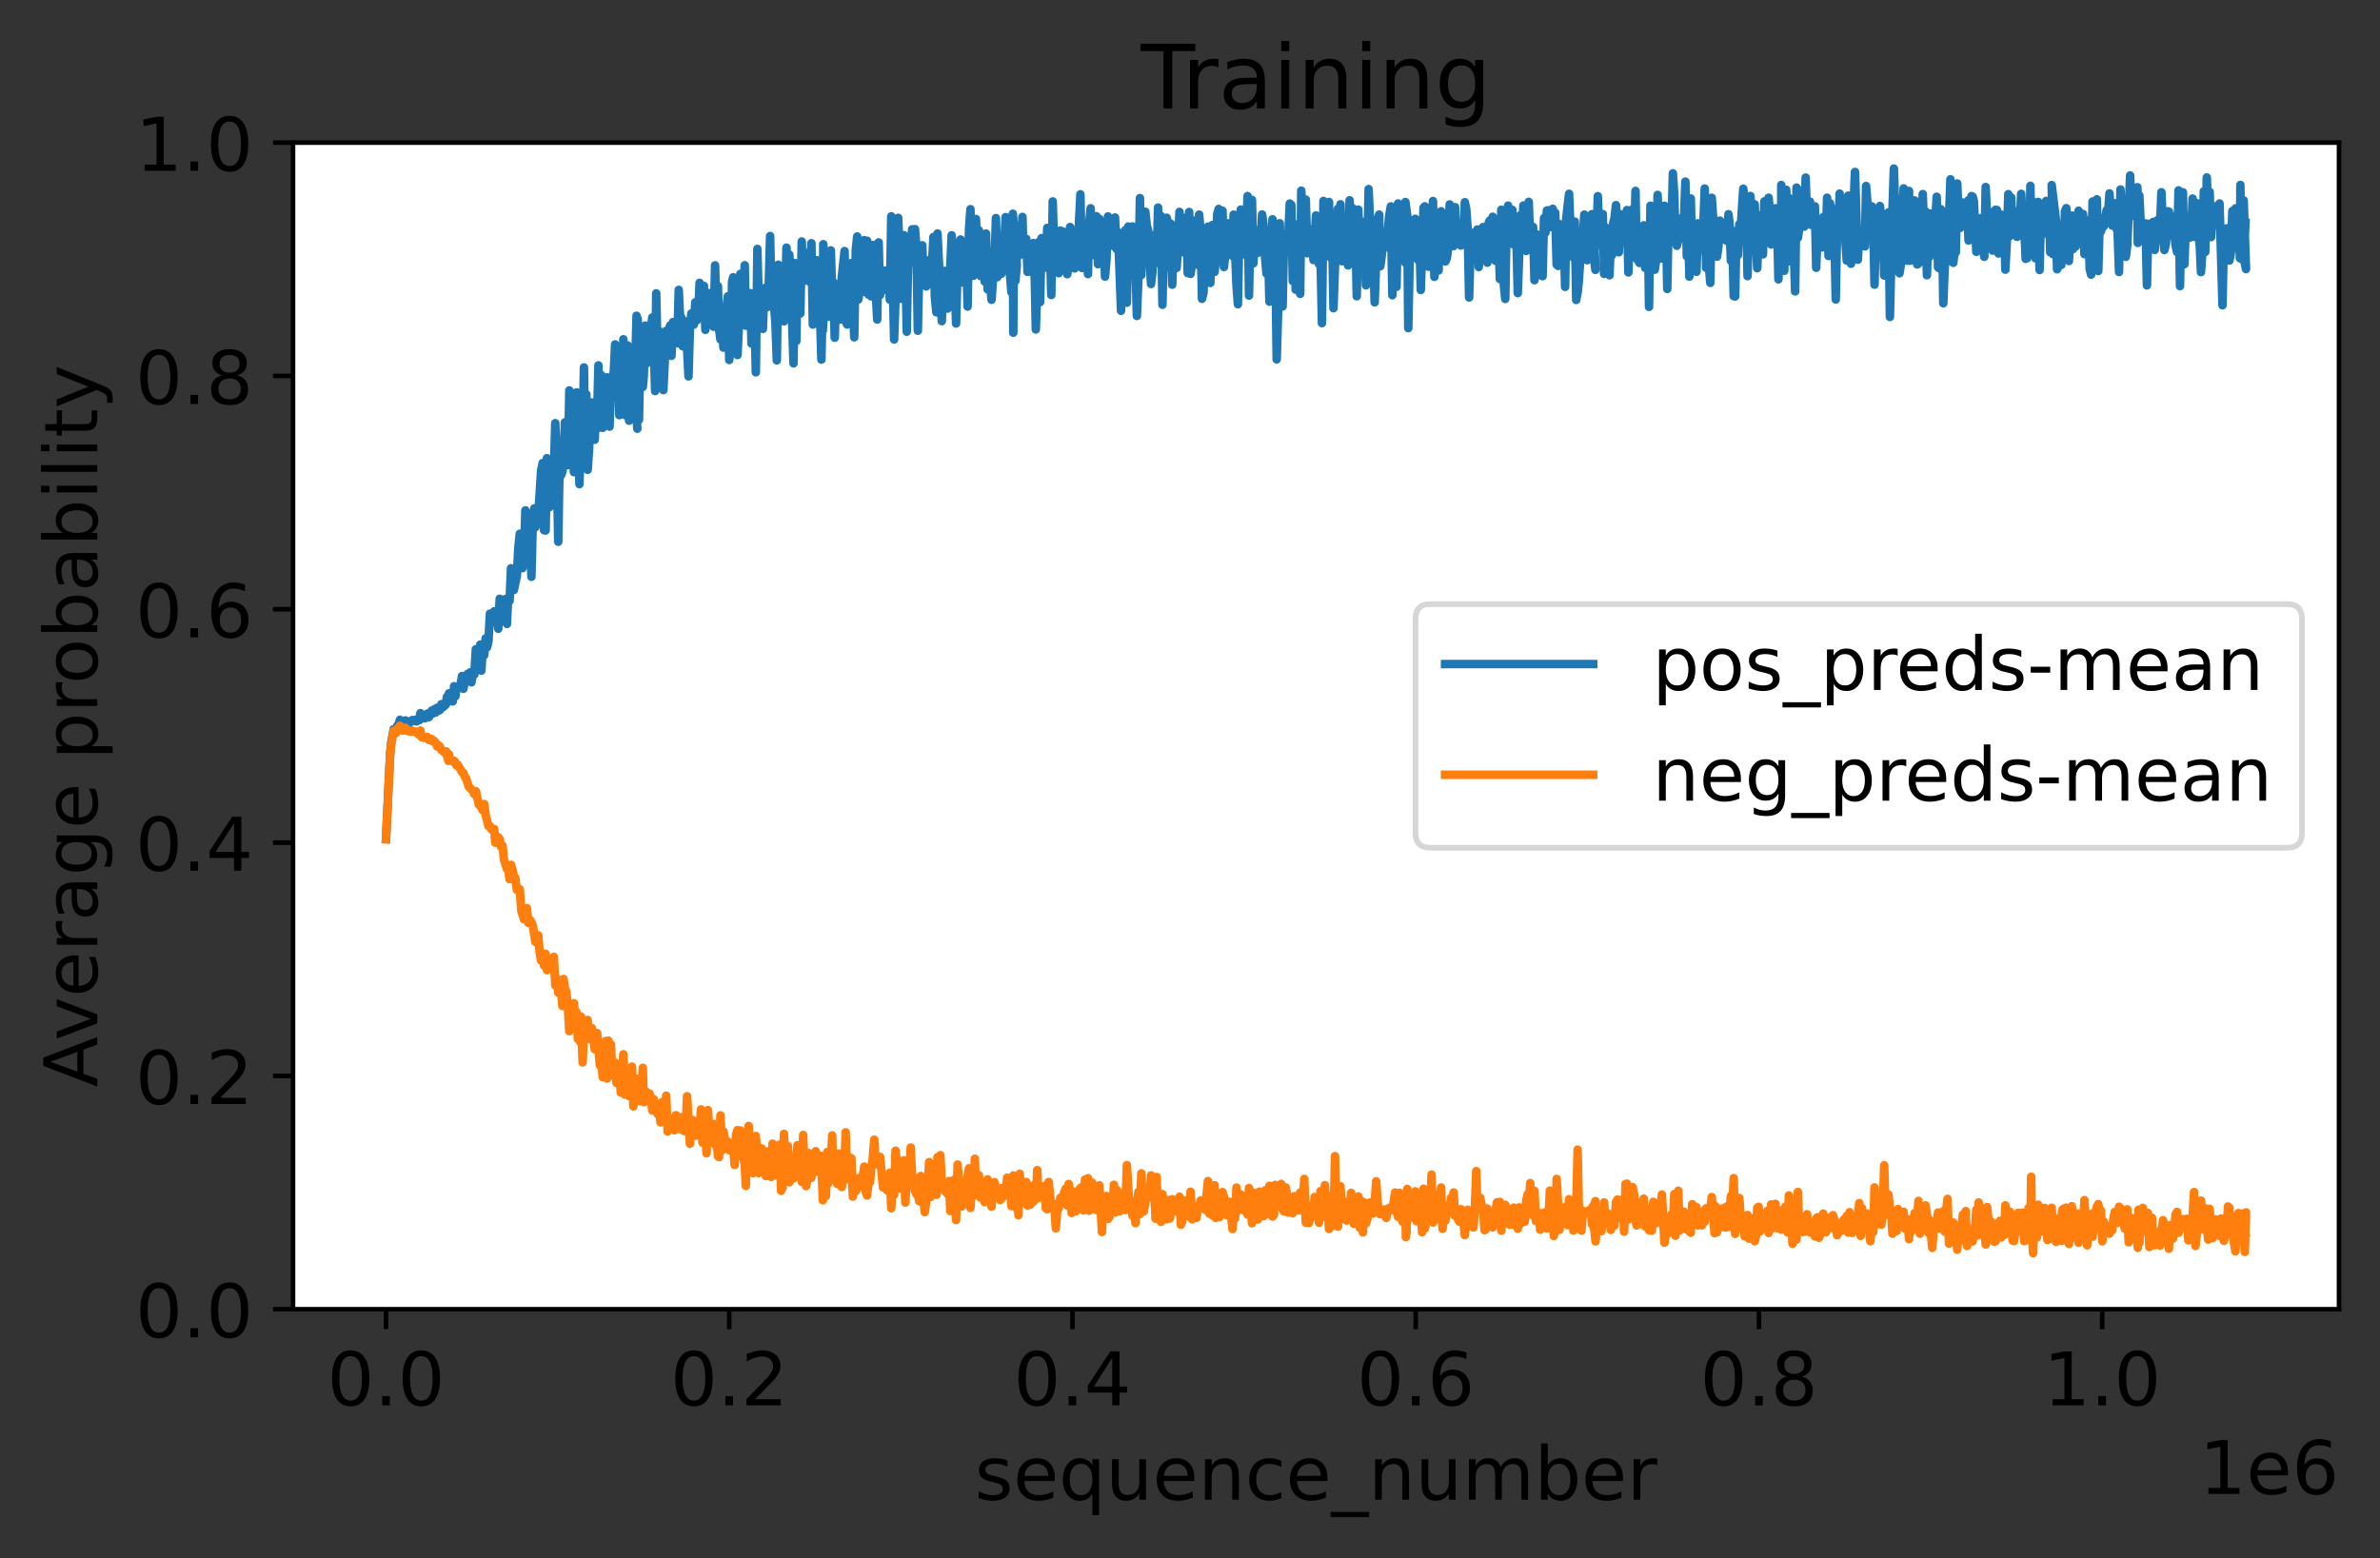 <?xml version="1.0" encoding="utf-8" standalone="no"?>
<!DOCTYPE svg PUBLIC "-//W3C//DTD SVG 1.1//EN"
  "http://www.w3.org/Graphics/SVG/1.1/DTD/svg11.dtd">
<!-- Created with matplotlib (https://matplotlib.org/) -->
<svg height="273.698pt" version="1.1" viewBox="0 0 417.951 273.698" width="417.951pt" xmlns="http://www.w3.org/2000/svg" xmlns:xlink="http://www.w3.org/1999/xlink">
 <rect x="0" y="0" width="417.951" height="273.698" fill="#333333" stroke="none"/>
 <defs>
  <style type="text/css">*{stroke-linecap:butt;stroke-linejoin:round;}</style>
 </defs>
 <g id="figure_1">
  <g id="patch_1">
   <path d="M 0 273.698 
L 417.951 273.698 
L 417.951 0 
L 0 0 
z
" style="fill:none;"/>
  </g>
  <g id="axes_1">
   <g id="patch_2">
    <path d="M 51.456 229.974 
L 410.751 229.974 
L 410.751 25.054 
L 51.456 25.054 
z
" style="fill:#ffffff;"/>
   </g>
   <g id="matplotlib.axis_1">
    <g id="xtick_1">
     <g id="line2d_1">
      <defs>
       <path d="M 0 0 
L 0 3.5 
" id="m957a743994" style="stroke:#000000;stroke-width:0.8;"/>
      </defs>
      <g>
       <use style="stroke:#000000;stroke-width:0.8;" x="67.787" xlink:href="#m957a743994" y="229.974"/>
      </g>
     </g>
     <g id="text_1">
      <!-- 0.0 -->
      <g transform="translate(57.45 246.852)scale(0.13 -0.13)">
       <defs>
        <path d="M 31.781 66.406 
Q 24.172 66.406 20.328 58.906 
Q 16.5 51.422 16.5 36.375 
Q 16.5 21.391 20.328 13.891 
Q 24.172 6.391 31.781 6.391 
Q 39.453 6.391 43.281 13.891 
Q 47.125 21.391 47.125 36.375 
Q 47.125 51.422 43.281 58.906 
Q 39.453 66.406 31.781 66.406 
z
M 31.781 74.219 
Q 44.047 74.219 50.516 64.516 
Q 56.984 54.828 56.984 36.375 
Q 56.984 17.969 50.516 8.266 
Q 44.047 -1.422 31.781 -1.422 
Q 19.531 -1.422 13.062 8.266 
Q 6.594 17.969 6.594 36.375 
Q 6.594 54.828 13.062 64.516 
Q 19.531 74.219 31.781 74.219 
z
" id="DejaVuSans-48"/>
        <path d="M 10.688 12.406 
L 21 12.406 
L 21 0 
L 10.688 0 
z
" id="DejaVuSans-46"/>
       </defs>
       <use xlink:href="#DejaVuSans-48"/>
       <use x="63.623" xlink:href="#DejaVuSans-46"/>
       <use x="95.41" xlink:href="#DejaVuSans-48"/>
      </g>
     </g>
    </g>
    <g id="xtick_2">
     <g id="line2d_2">
      <g>
       <use style="stroke:#000000;stroke-width:0.8;" x="128.064" xlink:href="#m957a743994" y="229.974"/>
      </g>
     </g>
     <g id="text_2">
      <!-- 0.2 -->
      <g transform="translate(117.727 246.852)scale(0.13 -0.13)">
       <defs>
        <path d="M 19.188 8.297 
L 53.609 8.297 
L 53.609 0 
L 7.328 0 
L 7.328 8.297 
Q 12.938 14.109 22.625 23.891 
Q 32.328 33.688 34.812 36.531 
Q 39.547 41.844 41.422 45.531 
Q 43.312 49.219 43.312 52.781 
Q 43.312 58.594 39.234 62.25 
Q 35.156 65.922 28.609 65.922 
Q 23.969 65.922 18.812 64.312 
Q 13.672 62.703 7.812 59.422 
L 7.812 69.391 
Q 13.766 71.781 18.938 73 
Q 24.125 74.219 28.422 74.219 
Q 39.75 74.219 46.484 68.547 
Q 53.219 62.891 53.219 53.422 
Q 53.219 48.922 51.531 44.891 
Q 49.859 40.875 45.406 35.406 
Q 44.188 33.984 37.641 27.219 
Q 31.109 20.453 19.188 8.297 
z
" id="DejaVuSans-50"/>
       </defs>
       <use xlink:href="#DejaVuSans-48"/>
       <use x="63.623" xlink:href="#DejaVuSans-46"/>
       <use x="95.41" xlink:href="#DejaVuSans-50"/>
      </g>
     </g>
    </g>
    <g id="xtick_3">
     <g id="line2d_3">
      <g>
       <use style="stroke:#000000;stroke-width:0.8;" x="188.34" xlink:href="#m957a743994" y="229.974"/>
      </g>
     </g>
     <g id="text_3">
      <!-- 0.4 -->
      <g transform="translate(178.003 246.852)scale(0.13 -0.13)">
       <defs>
        <path d="M 37.797 64.312 
L 12.891 25.391 
L 37.797 25.391 
z
M 35.203 72.906 
L 47.609 72.906 
L 47.609 25.391 
L 58.016 25.391 
L 58.016 17.188 
L 47.609 17.188 
L 47.609 0 
L 37.797 0 
L 37.797 17.188 
L 4.891 17.188 
L 4.891 26.703 
z
" id="DejaVuSans-52"/>
       </defs>
       <use xlink:href="#DejaVuSans-48"/>
       <use x="63.623" xlink:href="#DejaVuSans-46"/>
       <use x="95.41" xlink:href="#DejaVuSans-52"/>
      </g>
     </g>
    </g>
    <g id="xtick_4">
     <g id="line2d_4">
      <g>
       <use style="stroke:#000000;stroke-width:0.8;" x="248.617" xlink:href="#m957a743994" y="229.974"/>
      </g>
     </g>
     <g id="text_4">
      <!-- 0.6 -->
      <g transform="translate(238.28 246.852)scale(0.13 -0.13)">
       <defs>
        <path d="M 33.016 40.375 
Q 26.375 40.375 22.484 35.828 
Q 18.609 31.297 18.609 23.391 
Q 18.609 15.531 22.484 10.953 
Q 26.375 6.391 33.016 6.391 
Q 39.656 6.391 43.531 10.953 
Q 47.406 15.531 47.406 23.391 
Q 47.406 31.297 43.531 35.828 
Q 39.656 40.375 33.016 40.375 
z
M 52.594 71.297 
L 52.594 62.312 
Q 48.875 64.062 45.094 64.984 
Q 41.312 65.922 37.594 65.922 
Q 27.828 65.922 22.672 59.328 
Q 17.531 52.734 16.797 39.406 
Q 19.672 43.656 24.016 45.922 
Q 28.375 48.188 33.594 48.188 
Q 44.578 48.188 50.953 41.516 
Q 57.328 34.859 57.328 23.391 
Q 57.328 12.156 50.688 5.359 
Q 44.047 -1.422 33.016 -1.422 
Q 20.359 -1.422 13.672 8.266 
Q 6.984 17.969 6.984 36.375 
Q 6.984 53.656 15.188 63.938 
Q 23.391 74.219 37.203 74.219 
Q 40.922 74.219 44.703 73.484 
Q 48.484 72.75 52.594 71.297 
z
" id="DejaVuSans-54"/>
       </defs>
       <use xlink:href="#DejaVuSans-48"/>
       <use x="63.623" xlink:href="#DejaVuSans-46"/>
       <use x="95.41" xlink:href="#DejaVuSans-54"/>
      </g>
     </g>
    </g>
    <g id="xtick_5">
     <g id="line2d_5">
      <g>
       <use style="stroke:#000000;stroke-width:0.8;" x="308.894" xlink:href="#m957a743994" y="229.974"/>
      </g>
     </g>
     <g id="text_5">
      <!-- 0.8 -->
      <g transform="translate(298.557 246.852)scale(0.13 -0.13)">
       <defs>
        <path d="M 31.781 34.625 
Q 24.75 34.625 20.719 30.859 
Q 16.703 27.094 16.703 20.516 
Q 16.703 13.922 20.719 10.156 
Q 24.75 6.391 31.781 6.391 
Q 38.812 6.391 42.859 10.172 
Q 46.922 13.969 46.922 20.516 
Q 46.922 27.094 42.891 30.859 
Q 38.875 34.625 31.781 34.625 
z
M 21.922 38.812 
Q 15.578 40.375 12.031 44.719 
Q 8.5 49.078 8.5 55.328 
Q 8.5 64.062 14.719 69.141 
Q 20.953 74.219 31.781 74.219 
Q 42.672 74.219 48.875 69.141 
Q 55.078 64.062 55.078 55.328 
Q 55.078 49.078 51.531 44.719 
Q 48 40.375 41.703 38.812 
Q 48.828 37.156 52.797 32.312 
Q 56.781 27.484 56.781 20.516 
Q 56.781 9.906 50.312 4.234 
Q 43.844 -1.422 31.781 -1.422 
Q 19.734 -1.422 13.25 4.234 
Q 6.781 9.906 6.781 20.516 
Q 6.781 27.484 10.781 32.312 
Q 14.797 37.156 21.922 38.812 
z
M 18.312 54.391 
Q 18.312 48.734 21.844 45.562 
Q 25.391 42.391 31.781 42.391 
Q 38.141 42.391 41.719 45.562 
Q 45.312 48.734 45.312 54.391 
Q 45.312 60.062 41.719 63.234 
Q 38.141 66.406 31.781 66.406 
Q 25.391 66.406 21.844 63.234 
Q 18.312 60.062 18.312 54.391 
z
" id="DejaVuSans-56"/>
       </defs>
       <use xlink:href="#DejaVuSans-48"/>
       <use x="63.623" xlink:href="#DejaVuSans-46"/>
       <use x="95.41" xlink:href="#DejaVuSans-56"/>
      </g>
     </g>
    </g>
    <g id="xtick_6">
     <g id="line2d_6">
      <g>
       <use style="stroke:#000000;stroke-width:0.8;" x="369.17" xlink:href="#m957a743994" y="229.974"/>
      </g>
     </g>
     <g id="text_6">
      <!-- 1.0 -->
      <g transform="translate(358.833 246.852)scale(0.13 -0.13)">
       <defs>
        <path d="M 12.406 8.297 
L 28.516 8.297 
L 28.516 63.922 
L 10.984 60.406 
L 10.984 69.391 
L 28.422 72.906 
L 38.281 72.906 
L 38.281 8.297 
L 54.391 8.297 
L 54.391 0 
L 12.406 0 
z
" id="DejaVuSans-49"/>
       </defs>
       <use xlink:href="#DejaVuSans-49"/>
       <use x="63.623" xlink:href="#DejaVuSans-46"/>
       <use x="95.41" xlink:href="#DejaVuSans-48"/>
      </g>
     </g>
    </g>
    <g id="text_7">
     <!-- sequence_number -->
     <g transform="translate(171.161 263.433)scale(0.13 -0.13)">
      <defs>
       <path d="M 44.281 53.078 
L 44.281 44.578 
Q 40.484 46.531 36.375 47.5 
Q 32.281 48.484 27.875 48.484 
Q 21.188 48.484 17.844 46.438 
Q 14.5 44.391 14.5 40.281 
Q 14.5 37.156 16.891 35.375 
Q 19.281 33.594 26.516 31.984 
L 29.594 31.297 
Q 39.156 29.25 43.188 25.516 
Q 47.219 21.781 47.219 15.094 
Q 47.219 7.469 41.188 3.016 
Q 35.156 -1.422 24.609 -1.422 
Q 20.219 -1.422 15.453 -0.562 
Q 10.688 0.297 5.422 2 
L 5.422 11.281 
Q 10.406 8.688 15.234 7.391 
Q 20.062 6.109 24.812 6.109 
Q 31.156 6.109 34.562 8.281 
Q 37.984 10.453 37.984 14.406 
Q 37.984 18.062 35.516 20.016 
Q 33.062 21.969 24.703 23.781 
L 21.578 24.516 
Q 13.234 26.266 9.516 29.906 
Q 5.812 33.547 5.812 39.891 
Q 5.812 47.609 11.281 51.797 
Q 16.75 56 26.812 56 
Q 31.781 56 36.172 55.266 
Q 40.578 54.547 44.281 53.078 
z
" id="DejaVuSans-115"/>
       <path d="M 56.203 29.594 
L 56.203 25.203 
L 14.891 25.203 
Q 15.484 15.922 20.484 11.062 
Q 25.484 6.203 34.422 6.203 
Q 39.594 6.203 44.453 7.469 
Q 49.312 8.734 54.109 11.281 
L 54.109 2.781 
Q 49.266 0.734 44.188 -0.344 
Q 39.109 -1.422 33.891 -1.422 
Q 20.797 -1.422 13.156 6.188 
Q 5.516 13.812 5.516 26.812 
Q 5.516 40.234 12.766 48.109 
Q 20.016 56 32.328 56 
Q 43.359 56 49.781 48.891 
Q 56.203 41.797 56.203 29.594 
z
M 47.219 32.234 
Q 47.125 39.594 43.094 43.984 
Q 39.062 48.391 32.422 48.391 
Q 24.906 48.391 20.391 44.141 
Q 15.875 39.891 15.188 32.172 
z
" id="DejaVuSans-101"/>
       <path d="M 14.797 27.297 
Q 14.797 17.391 18.875 11.75 
Q 22.953 6.109 30.078 6.109 
Q 37.203 6.109 41.297 11.75 
Q 45.406 17.391 45.406 27.297 
Q 45.406 37.203 41.297 42.844 
Q 37.203 48.484 30.078 48.484 
Q 22.953 48.484 18.875 42.844 
Q 14.797 37.203 14.797 27.297 
z
M 45.406 8.203 
Q 42.578 3.328 38.25 0.953 
Q 33.938 -1.422 27.875 -1.422 
Q 17.969 -1.422 11.734 6.484 
Q 5.516 14.406 5.516 27.297 
Q 5.516 40.188 11.734 48.094 
Q 17.969 56 27.875 56 
Q 33.938 56 38.25 53.625 
Q 42.578 51.266 45.406 46.391 
L 45.406 54.688 
L 54.391 54.688 
L 54.391 -20.797 
L 45.406 -20.797 
z
" id="DejaVuSans-113"/>
       <path d="M 8.5 21.578 
L 8.5 54.688 
L 17.484 54.688 
L 17.484 21.922 
Q 17.484 14.156 20.5 10.266 
Q 23.531 6.391 29.594 6.391 
Q 36.859 6.391 41.078 11.031 
Q 45.312 15.672 45.312 23.688 
L 45.312 54.688 
L 54.297 54.688 
L 54.297 0 
L 45.312 0 
L 45.312 8.406 
Q 42.047 3.422 37.719 1 
Q 33.406 -1.422 27.688 -1.422 
Q 18.266 -1.422 13.375 4.438 
Q 8.5 10.297 8.5 21.578 
z
M 31.109 56 
z
" id="DejaVuSans-117"/>
       <path d="M 54.891 33.016 
L 54.891 0 
L 45.906 0 
L 45.906 32.719 
Q 45.906 40.484 42.875 44.328 
Q 39.844 48.188 33.797 48.188 
Q 26.516 48.188 22.312 43.547 
Q 18.109 38.922 18.109 30.906 
L 18.109 0 
L 9.078 0 
L 9.078 54.688 
L 18.109 54.688 
L 18.109 46.188 
Q 21.344 51.125 25.703 53.562 
Q 30.078 56 35.797 56 
Q 45.219 56 50.047 50.172 
Q 54.891 44.344 54.891 33.016 
z
" id="DejaVuSans-110"/>
       <path d="M 48.781 52.594 
L 48.781 44.188 
Q 44.969 46.297 41.141 47.344 
Q 37.312 48.391 33.406 48.391 
Q 24.656 48.391 19.812 42.844 
Q 14.984 37.312 14.984 27.297 
Q 14.984 17.281 19.812 11.734 
Q 24.656 6.203 33.406 6.203 
Q 37.312 6.203 41.141 7.25 
Q 44.969 8.297 48.781 10.406 
L 48.781 2.094 
Q 45.016 0.344 40.984 -0.531 
Q 36.969 -1.422 32.422 -1.422 
Q 20.062 -1.422 12.781 6.344 
Q 5.516 14.109 5.516 27.297 
Q 5.516 40.672 12.859 48.328 
Q 20.219 56 33.016 56 
Q 37.156 56 41.109 55.141 
Q 45.062 54.297 48.781 52.594 
z
" id="DejaVuSans-99"/>
       <path d="M 50.984 -16.609 
L 50.984 -23.578 
L -0.984 -23.578 
L -0.984 -16.609 
z
" id="DejaVuSans-95"/>
       <path d="M 52 44.188 
Q 55.375 50.25 60.062 53.125 
Q 64.75 56 71.094 56 
Q 79.641 56 84.281 50.016 
Q 88.922 44.047 88.922 33.016 
L 88.922 0 
L 79.891 0 
L 79.891 32.719 
Q 79.891 40.578 77.094 44.375 
Q 74.312 48.188 68.609 48.188 
Q 61.625 48.188 57.562 43.547 
Q 53.516 38.922 53.516 30.906 
L 53.516 0 
L 44.484 0 
L 44.484 32.719 
Q 44.484 40.625 41.703 44.406 
Q 38.922 48.188 33.109 48.188 
Q 26.219 48.188 22.156 43.531 
Q 18.109 38.875 18.109 30.906 
L 18.109 0 
L 9.078 0 
L 9.078 54.688 
L 18.109 54.688 
L 18.109 46.188 
Q 21.188 51.219 25.484 53.609 
Q 29.781 56 35.688 56 
Q 41.656 56 45.828 52.969 
Q 50 49.953 52 44.188 
z
" id="DejaVuSans-109"/>
       <path d="M 48.688 27.297 
Q 48.688 37.203 44.609 42.844 
Q 40.531 48.484 33.406 48.484 
Q 26.266 48.484 22.188 42.844 
Q 18.109 37.203 18.109 27.297 
Q 18.109 17.391 22.188 11.75 
Q 26.266 6.109 33.406 6.109 
Q 40.531 6.109 44.609 11.75 
Q 48.688 17.391 48.688 27.297 
z
M 18.109 46.391 
Q 20.953 51.266 25.266 53.625 
Q 29.594 56 35.594 56 
Q 45.562 56 51.781 48.094 
Q 58.016 40.188 58.016 27.297 
Q 58.016 14.406 51.781 6.484 
Q 45.562 -1.422 35.594 -1.422 
Q 29.594 -1.422 25.266 0.953 
Q 20.953 3.328 18.109 8.203 
L 18.109 0 
L 9.078 0 
L 9.078 75.984 
L 18.109 75.984 
z
" id="DejaVuSans-98"/>
       <path d="M 41.109 46.297 
Q 39.594 47.172 37.812 47.578 
Q 36.031 48 33.891 48 
Q 26.266 48 22.188 43.047 
Q 18.109 38.094 18.109 28.812 
L 18.109 0 
L 9.078 0 
L 9.078 54.688 
L 18.109 54.688 
L 18.109 46.188 
Q 20.953 51.172 25.484 53.578 
Q 30.031 56 36.531 56 
Q 37.453 56 38.578 55.875 
Q 39.703 55.766 41.062 55.516 
z
" id="DejaVuSans-114"/>
      </defs>
      <use xlink:href="#DejaVuSans-115"/>
      <use x="52.1" xlink:href="#DejaVuSans-101"/>
      <use x="113.623" xlink:href="#DejaVuSans-113"/>
      <use x="177.1" xlink:href="#DejaVuSans-117"/>
      <use x="240.479" xlink:href="#DejaVuSans-101"/>
      <use x="302.002" xlink:href="#DejaVuSans-110"/>
      <use x="365.381" xlink:href="#DejaVuSans-99"/>
      <use x="420.361" xlink:href="#DejaVuSans-101"/>
      <use x="481.885" xlink:href="#DejaVuSans-95"/>
      <use x="531.885" xlink:href="#DejaVuSans-110"/>
      <use x="595.264" xlink:href="#DejaVuSans-117"/>
      <use x="658.643" xlink:href="#DejaVuSans-109"/>
      <use x="756.055" xlink:href="#DejaVuSans-98"/>
      <use x="819.531" xlink:href="#DejaVuSans-101"/>
      <use x="881.055" xlink:href="#DejaVuSans-114"/>
     </g>
    </g>
    <g id="text_8">
     <!-- 1e6 -->
     <g transform="translate(386.209 262.433)scale(0.13 -0.13)">
      <use xlink:href="#DejaVuSans-49"/>
      <use x="63.623" xlink:href="#DejaVuSans-101"/>
      <use x="125.146" xlink:href="#DejaVuSans-54"/>
     </g>
    </g>
   </g>
   <g id="matplotlib.axis_2">
    <g id="ytick_1">
     <g id="line2d_7">
      <defs>
       <path d="M 0 0 
L -3.5 0 
" id="m37408b7d3e" style="stroke:#000000;stroke-width:0.8;"/>
      </defs>
      <g>
       <use style="stroke:#000000;stroke-width:0.8;" x="51.456" xlink:href="#m37408b7d3e" y="229.974"/>
      </g>
     </g>
     <g id="text_9">
      <!-- 0.0 -->
      <g transform="translate(23.782 234.913)scale(0.13 -0.13)">
       <use xlink:href="#DejaVuSans-48"/>
       <use x="63.623" xlink:href="#DejaVuSans-46"/>
       <use x="95.41" xlink:href="#DejaVuSans-48"/>
      </g>
     </g>
    </g>
    <g id="ytick_2">
     <g id="line2d_8">
      <g>
       <use style="stroke:#000000;stroke-width:0.8;" x="51.456" xlink:href="#m37408b7d3e" y="188.99"/>
      </g>
     </g>
     <g id="text_10">
      <!-- 0.2 -->
      <g transform="translate(23.782 193.929)scale(0.13 -0.13)">
       <use xlink:href="#DejaVuSans-48"/>
       <use x="63.623" xlink:href="#DejaVuSans-46"/>
       <use x="95.41" xlink:href="#DejaVuSans-50"/>
      </g>
     </g>
    </g>
    <g id="ytick_3">
     <g id="line2d_9">
      <g>
       <use style="stroke:#000000;stroke-width:0.8;" x="51.456" xlink:href="#m37408b7d3e" y="148.006"/>
      </g>
     </g>
     <g id="text_11">
      <!-- 0.4 -->
      <g transform="translate(23.782 152.945)scale(0.13 -0.13)">
       <use xlink:href="#DejaVuSans-48"/>
       <use x="63.623" xlink:href="#DejaVuSans-46"/>
       <use x="95.41" xlink:href="#DejaVuSans-52"/>
      </g>
     </g>
    </g>
    <g id="ytick_4">
     <g id="line2d_10">
      <g>
       <use style="stroke:#000000;stroke-width:0.8;" x="51.456" xlink:href="#m37408b7d3e" y="107.022"/>
      </g>
     </g>
     <g id="text_12">
      <!-- 0.6 -->
      <g transform="translate(23.782 111.961)scale(0.13 -0.13)">
       <use xlink:href="#DejaVuSans-48"/>
       <use x="63.623" xlink:href="#DejaVuSans-46"/>
       <use x="95.41" xlink:href="#DejaVuSans-54"/>
      </g>
     </g>
    </g>
    <g id="ytick_5">
     <g id="line2d_11">
      <g>
       <use style="stroke:#000000;stroke-width:0.8;" x="51.456" xlink:href="#m37408b7d3e" y="66.038"/>
      </g>
     </g>
     <g id="text_13">
      <!-- 0.8 -->
      <g transform="translate(23.782 70.977)scale(0.13 -0.13)">
       <use xlink:href="#DejaVuSans-48"/>
       <use x="63.623" xlink:href="#DejaVuSans-46"/>
       <use x="95.41" xlink:href="#DejaVuSans-56"/>
      </g>
     </g>
    </g>
    <g id="ytick_6">
     <g id="line2d_12">
      <g>
       <use style="stroke:#000000;stroke-width:0.8;" x="51.456" xlink:href="#m37408b7d3e" y="25.054"/>
      </g>
     </g>
     <g id="text_14">
      <!-- 1.0 -->
      <g transform="translate(23.782 29.993)scale(0.13 -0.13)">
       <use xlink:href="#DejaVuSans-49"/>
       <use x="63.623" xlink:href="#DejaVuSans-46"/>
       <use x="95.41" xlink:href="#DejaVuSans-48"/>
      </g>
     </g>
    </g>
    <g id="text_15">
     <!-- Average probability -->
     <g transform="translate(17.078 190.951)rotate(-90)scale(0.13 -0.13)">
      <defs>
       <path d="M 34.188 63.188 
L 20.797 26.906 
L 47.609 26.906 
z
M 28.609 72.906 
L 39.797 72.906 
L 67.578 0 
L 57.328 0 
L 50.688 18.703 
L 17.828 18.703 
L 11.188 0 
L 0.781 0 
z
" id="DejaVuSans-65"/>
       <path d="M 2.984 54.688 
L 12.5 54.688 
L 29.594 8.797 
L 46.688 54.688 
L 56.203 54.688 
L 35.688 0 
L 23.484 0 
z
" id="DejaVuSans-118"/>
       <path d="M 34.281 27.484 
Q 23.391 27.484 19.188 25 
Q 14.984 22.516 14.984 16.5 
Q 14.984 11.719 18.141 8.906 
Q 21.297 6.109 26.703 6.109 
Q 34.188 6.109 38.703 11.406 
Q 43.219 16.703 43.219 25.484 
L 43.219 27.484 
z
M 52.203 31.203 
L 52.203 0 
L 43.219 0 
L 43.219 8.297 
Q 40.141 3.328 35.547 0.953 
Q 30.953 -1.422 24.312 -1.422 
Q 15.922 -1.422 10.953 3.297 
Q 6 8.016 6 15.922 
Q 6 25.141 12.172 29.828 
Q 18.359 34.516 30.609 34.516 
L 43.219 34.516 
L 43.219 35.406 
Q 43.219 41.609 39.141 45 
Q 35.062 48.391 27.688 48.391 
Q 23 48.391 18.547 47.266 
Q 14.109 46.141 10.016 43.891 
L 10.016 52.203 
Q 14.938 54.109 19.578 55.047 
Q 24.219 56 28.609 56 
Q 40.484 56 46.344 49.844 
Q 52.203 43.703 52.203 31.203 
z
" id="DejaVuSans-97"/>
       <path d="M 45.406 27.984 
Q 45.406 37.75 41.375 43.109 
Q 37.359 48.484 30.078 48.484 
Q 22.859 48.484 18.828 43.109 
Q 14.797 37.75 14.797 27.984 
Q 14.797 18.266 18.828 12.891 
Q 22.859 7.516 30.078 7.516 
Q 37.359 7.516 41.375 12.891 
Q 45.406 18.266 45.406 27.984 
z
M 54.391 6.781 
Q 54.391 -7.172 48.188 -13.984 
Q 42 -20.797 29.203 -20.797 
Q 24.469 -20.797 20.266 -20.094 
Q 16.062 -19.391 12.109 -17.922 
L 12.109 -9.188 
Q 16.062 -11.328 19.922 -12.344 
Q 23.781 -13.375 27.781 -13.375 
Q 36.625 -13.375 41.016 -8.766 
Q 45.406 -4.156 45.406 5.172 
L 45.406 9.625 
Q 42.625 4.781 38.281 2.391 
Q 33.938 0 27.875 0 
Q 17.828 0 11.672 7.656 
Q 5.516 15.328 5.516 27.984 
Q 5.516 40.672 11.672 48.328 
Q 17.828 56 27.875 56 
Q 33.938 56 38.281 53.609 
Q 42.625 51.219 45.406 46.391 
L 45.406 54.688 
L 54.391 54.688 
z
" id="DejaVuSans-103"/>
       <path id="DejaVuSans-32"/>
       <path d="M 18.109 8.203 
L 18.109 -20.797 
L 9.078 -20.797 
L 9.078 54.688 
L 18.109 54.688 
L 18.109 46.391 
Q 20.953 51.266 25.266 53.625 
Q 29.594 56 35.594 56 
Q 45.562 56 51.781 48.094 
Q 58.016 40.188 58.016 27.297 
Q 58.016 14.406 51.781 6.484 
Q 45.562 -1.422 35.594 -1.422 
Q 29.594 -1.422 25.266 0.953 
Q 20.953 3.328 18.109 8.203 
z
M 48.688 27.297 
Q 48.688 37.203 44.609 42.844 
Q 40.531 48.484 33.406 48.484 
Q 26.266 48.484 22.188 42.844 
Q 18.109 37.203 18.109 27.297 
Q 18.109 17.391 22.188 11.75 
Q 26.266 6.109 33.406 6.109 
Q 40.531 6.109 44.609 11.75 
Q 48.688 17.391 48.688 27.297 
z
" id="DejaVuSans-112"/>
       <path d="M 30.609 48.391 
Q 23.391 48.391 19.188 42.75 
Q 14.984 37.109 14.984 27.297 
Q 14.984 17.484 19.156 11.844 
Q 23.344 6.203 30.609 6.203 
Q 37.797 6.203 41.984 11.859 
Q 46.188 17.531 46.188 27.297 
Q 46.188 37.016 41.984 42.703 
Q 37.797 48.391 30.609 48.391 
z
M 30.609 56 
Q 42.328 56 49.016 48.375 
Q 55.719 40.766 55.719 27.297 
Q 55.719 13.875 49.016 6.219 
Q 42.328 -1.422 30.609 -1.422 
Q 18.844 -1.422 12.172 6.219 
Q 5.516 13.875 5.516 27.297 
Q 5.516 40.766 12.172 48.375 
Q 18.844 56 30.609 56 
z
" id="DejaVuSans-111"/>
       <path d="M 9.422 54.688 
L 18.406 54.688 
L 18.406 0 
L 9.422 0 
z
M 9.422 75.984 
L 18.406 75.984 
L 18.406 64.594 
L 9.422 64.594 
z
" id="DejaVuSans-105"/>
       <path d="M 9.422 75.984 
L 18.406 75.984 
L 18.406 0 
L 9.422 0 
z
" id="DejaVuSans-108"/>
       <path d="M 18.312 70.219 
L 18.312 54.688 
L 36.812 54.688 
L 36.812 47.703 
L 18.312 47.703 
L 18.312 18.016 
Q 18.312 11.328 20.141 9.422 
Q 21.969 7.516 27.594 7.516 
L 36.812 7.516 
L 36.812 0 
L 27.594 0 
Q 17.188 0 13.234 3.875 
Q 9.281 7.766 9.281 18.016 
L 9.281 47.703 
L 2.688 47.703 
L 2.688 54.688 
L 9.281 54.688 
L 9.281 70.219 
z
" id="DejaVuSans-116"/>
       <path d="M 32.172 -5.078 
Q 28.375 -14.844 24.75 -17.812 
Q 21.141 -20.797 15.094 -20.797 
L 7.906 -20.797 
L 7.906 -13.281 
L 13.188 -13.281 
Q 16.891 -13.281 18.938 -11.516 
Q 21 -9.766 23.484 -3.219 
L 25.094 0.875 
L 2.984 54.688 
L 12.5 54.688 
L 29.594 11.922 
L 46.688 54.688 
L 56.203 54.688 
z
" id="DejaVuSans-121"/>
      </defs>
      <use xlink:href="#DejaVuSans-65"/>
      <use x="62.533" xlink:href="#DejaVuSans-118"/>
      <use x="121.713" xlink:href="#DejaVuSans-101"/>
      <use x="183.236" xlink:href="#DejaVuSans-114"/>
      <use x="224.35" xlink:href="#DejaVuSans-97"/>
      <use x="285.629" xlink:href="#DejaVuSans-103"/>
      <use x="349.105" xlink:href="#DejaVuSans-101"/>
      <use x="410.629" xlink:href="#DejaVuSans-32"/>
      <use x="442.416" xlink:href="#DejaVuSans-112"/>
      <use x="505.893" xlink:href="#DejaVuSans-114"/>
      <use x="544.756" xlink:href="#DejaVuSans-111"/>
      <use x="605.938" xlink:href="#DejaVuSans-98"/>
      <use x="669.414" xlink:href="#DejaVuSans-97"/>
      <use x="730.693" xlink:href="#DejaVuSans-98"/>
      <use x="794.17" xlink:href="#DejaVuSans-105"/>
      <use x="821.953" xlink:href="#DejaVuSans-108"/>
      <use x="849.736" xlink:href="#DejaVuSans-105"/>
      <use x="877.52" xlink:href="#DejaVuSans-116"/>
      <use x="916.729" xlink:href="#DejaVuSans-121"/>
     </g>
    </g>
   </g>
   <g id="line2d_13">
    <path clip-path="url(#pf891d7d3f6)" d="M 67.787 147.38 
L 68.501 132.536 
L 68.694 130.443 
L 69.137 128.082 
L 69.542 128.263 
L 69.774 127.469 
L 70.005 127.205 
L 70.237 126.44 
L 70.738 127.223 
L 70.97 127.011 
L 71.201 126.543 
L 71.452 127.087 
L 71.645 127.167 
L 71.876 126.769 
L 72.127 126.825 
L 72.378 126.492 
L 72.629 126.566 
L 72.879 126.435 
L 73.13 126.731 
L 73.381 126.546 
L 73.632 126.506 
L 73.825 125.271 
L 74.075 126.191 
L 74.307 126.001 
L 74.557 126.15 
L 74.808 126.088 
L 75.059 125.345 
L 75.31 125.982 
L 75.56 125.607 
L 75.811 124.831 
L 76.004 125.334 
L 76.255 124.598 
L 76.506 125.151 
L 76.756 124.325 
L 77.007 124.835 
L 77.258 124.718 
L 77.509 123.692 
L 77.779 124.232 
L 78.28 123.778 
L 78.743 122.662 
L 78.28 123.363 
L 78.357 123.24 
L 78.492 122.391 
L 78.647 122.709 
L 78.84 121.786 
L 79.052 122.965 
L 79.283 123.167 
L 79.515 123.199 
L 79.746 120.541 
L 79.978 122.312 
L 80.151 120.838 
L 80.383 120.95 
L 80.633 120.711 
L 80.884 120.22 
L 81.135 118.753 
L 81.366 120.998 
L 81.617 119.901 
L 81.868 119.323 
L 82.119 118.374 
L 82.311 118.997 
L 82.562 118.096 
L 82.794 119.857 
L 83.044 118.191 
L 83.295 118.495 
L 83.565 114.042 
L 83.816 116.197 
L 84.086 115.484 
L 84.337 113.233 
L 84.53 117.808 
L 84.78 113.717 
L 85.031 115.08 
L 85.282 112.135 
L 85.533 113.701 
L 85.783 112.614 
L 86.034 107.787 
L 86.536 108.569 
L 86.786 107.382 
L 86.979 108.889 
L 87.23 107.966 
L 87.5 110.45 
L 87.751 105.181 
L 88.252 105.829 
L 88.503 108.719 
L 88.754 105.222 
L 89.024 109.598 
L 89.217 105.19 
L 89.487 105.563 
L 89.738 99.82 
L 89.988 103.182 
L 90.239 103.639 
L 90.76 101.191 
L 91.011 96.412 
L 91.281 93.759 
L 91.551 94.973 
L 91.744 99.806 
L 92.014 97.831 
L 92.264 89.652 
L 92.534 97.57 
L 93.055 92.654 
L 93.325 101.322 
L 93.576 90.833 
L 93.827 89.306 
L 94.02 92.602 
L 94.521 90.585 
L 95.023 82.731 
L 95.293 81.339 
L 95.543 93.14 
L 95.813 93.186 
L 96.045 80.481 
L 96.489 89.087 
L 97.009 83.26 
L 97.26 83.249 
L 97.511 74.33 
L 97.762 81.278 
L 98.032 95.165 
L 98.282 80.995 
L 98.514 83.492 
L 98.765 82.856 
L 98.957 81.089 
L 99.208 74.184 
L 99.459 74.758 
L 99.729 81.704 
L 99.98 68.578 
L 100.52 79.378 
L 100.79 82.935 
L 101.041 78.18 
L 101.234 77.906 
L 101.484 68.986 
L 101.754 85.046 
L 102.024 75.83 
L 101.041 80.822 
L 101.234 68.935 
L 101.696 75.655 
L 101.889 74.693 
L 102.101 77.113 
L 102.314 77.987 
L 102.545 64.545 
L 102.719 76.815 
L 102.969 69.269 
L 103.201 82.533 
L 103.452 78.831 
L 103.702 73.024 
L 103.934 70.693 
L 104.185 76.142 
L 104.435 77.246 
L 104.686 71.999 
L 104.86 73.145 
L 105.091 64.179 
L 105.342 75.11 
L 105.593 65.901 
L 105.843 75.15 
L 106.094 66.428 
L 106.345 70.052 
L 106.596 66.285 
L 106.846 68.033 
L 107.039 74.941 
L 107.29 67.228 
L 107.522 66.078 
L 107.772 65.604 
L 108.023 60.494 
L 108.274 66.342 
L 108.525 64.079 
L 108.756 72.923 
L 109.007 67.616 
L 109.2 72.785 
L 109.47 59.594 
L 109.72 70.816 
L 109.971 73.006 
L 110.222 60.675 
L 110.473 73.9 
L 110.723 64.5 
L 110.974 70.954 
L 111.418 62.068 
L 111.669 70.797 
L 111.919 75.303 
L 111.225 64.884 
L 111.302 62.898 
L 111.418 69.673 
L 111.784 55.472 
L 111.997 56.132 
L 112.209 73.743 
L 112.421 63.863 
L 112.652 60.828 
L 112.884 67.965 
L 113.057 65.988 
L 113.308 57.189 
L 113.559 63.84 
L 113.81 63.287 
L 114.06 59.064 
L 114.292 57.922 
L 114.543 55.773 
L 114.793 59.955 
L 115.044 68.693 
L 115.237 51.521 
L 115.488 63.014 
L 115.738 58.123 
L 116.491 68.527 
L 116.992 58.106 
L 117.243 58.565 
L 117.687 57.173 
L 117.918 62.501 
L 118.169 56.578 
L 118.439 59.695 
L 118.69 58.489 
L 118.94 60.292 
L 119.191 50.923 
L 119.442 56.098 
L 119.635 55.736 
L 119.886 60.823 
L 120.136 59.696 
L 120.406 56.46 
L 120.908 66.114 
L 121.159 57.612 
L 121.409 55.069 
L 121.853 57.024 
L 122.104 53.1 
L 122.354 56.291 
L 122.605 55.629 
L 122.856 49.681 
L 123.107 54.074 
L 123.357 55.711 
L 123.608 50.219 
L 123.878 57.935 
L 124.071 53.676 
L 124.322 53.887 
L 124.573 51.479 
L 124.823 56.23 
L 125.074 51.858 
L 125.325 57.4 
L 125.576 46.612 
L 125.826 55.941 
L 126.077 50.266 
L 126.27 57.844 
L 126.521 59.623 
L 126.791 56.398 
L 127.042 61.067 
L 127.292 54.987 
L 127.562 54.193 
L 127.813 52.046 
L 128.064 63.231 
L 128.315 60.073 
L 128.565 49.43 
L 128.758 48.7 
L 129.26 55.421 
L 129.51 62.362 
L 129.761 57.104 
L 130.012 48.105 
L 130.282 54.326 
L 130.533 52.552 
L 130.784 46.596 
L 130.976 57.212 
L 131.227 53.092 
L 131.478 51.739 
L 131.729 51.487 
L 131.979 60.354 
L 132.23 52.688 
L 132.481 55.018 
L 132.732 65.393 
L 133.002 43.729 
L 133.195 51.202 
L 133.445 52.693 
L 133.966 57.774 
L 134.217 50.76 
L 134.487 50.493 
L 134.738 53.945 
L 134.988 50.492 
L 135.239 41.459 
L 135.413 49.901 
L 135.664 50.54 
L 136.165 56.559 
L 136.416 63.301 
L 136.667 46.497 
L 136.917 51.914 
L 137.168 46.789 
L 137.67 56.448 
L 137.862 55.005 
L 138.113 43.499 
L 138.364 51.13 
L 138.615 44.727 
L 138.865 49.494 
L 139.348 63.828 
L 139.598 46.218 
L 139.849 59.9 
L 140.042 47.77 
L 140.293 54.851 
L 140.544 55.072 
L 140.794 42.42 
L 141.045 49.438 
L 141.296 46.588 
L 141.547 46.009 
L 141.797 48.706 
L 142.048 44.321 
L 142.241 49.55 
L 142.492 42.717 
L 142.742 57.013 
L 142.993 49.993 
L 143.244 54.15 
L 143.495 45.722 
L 143.745 47.116 
L 144.247 63.164 
L 144.498 50.555 
L 144.691 50.293 
L 144.941 47.609 
L 144.498 58.067 
L 144.575 42.897 
L 144.691 45.448 
L 144.864 53.756 
L 145.038 53.554 
L 145.25 55.179 
L 145.462 55.641 
L 145.906 43.982 
L 146.137 51.828 
L 146.33 49.54 
L 146.581 59.329 
L 146.832 51.89 
L 147.082 51.254 
L 147.565 56.135 
L 147.815 48.781 
L 148.317 44.1 
L 148.51 56.402 
L 148.76 57.004 
L 149.011 53.762 
L 149.262 47.267 
L 149.513 46.205 
L 150.014 59.247 
L 150.284 43.85 
L 150.535 41.541 
L 150.728 52.614 
L 151.499 48.043 
L 151.769 42.181 
L 152.02 51.336 
L 152.271 42.285 
L 152.522 51.751 
L 152.792 47.787 
L 152.985 52.062 
L 153.255 43.027 
L 153.775 50.985 
L 154.045 56.131 
L 154.296 42.579 
L 154.547 51.831 
L 154.798 49.179 
L 155.068 49.689 
L 155.261 47.531 
L 155.511 50.724 
L 155.762 50.99 
L 156.013 47.39 
L 156.264 52.644 
L 156.514 37.999 
L 157.016 59.638 
L 157.73 38.265 
L 158.231 52.476 
L 158.733 41.308 
L 158.983 44.842 
L 159.234 58.265 
L 159.485 45.1 
L 159.736 43.945 
L 159.928 43.634 
L 160.179 40.281 
L 160.43 46.138 
L 160.681 40.246 
L 160.931 43.426 
L 161.182 58.099 
L 161.433 46.746 
L 161.703 49.193 
L 161.954 43.092 
L 162.205 49.67 
L 162.397 49.867 
L 162.648 50.31 
L 162.918 49.921 
L 163.169 45.674 
L 163.42 47.15 
L 163.67 46.552 
L 163.921 41.624 
L 164.172 52.227 
L 164.442 54.863 
L 164.635 41.018 
L 165.387 56.407 
L 165.638 49.581 
L 165.908 47.59 
L 166.159 53.885 
L 166.409 54.205 
L 166.679 51.313 
L 167.123 41.33 
L 167.625 48.372 
L 167.895 56.824 
L 168.165 46.356 
L 168.435 45.096 
L 168.685 42.068 
L 168.936 49.609 
L 169.129 44.921 
L 169.399 43.407 
L 169.65 42.679 
L 169.92 53.853 
L 170.171 40.225 
L 170.421 36.742 
L 170.672 46.31 
L 170.923 48.439 
L 171.193 45.949 
L 171.386 38.469 
L 171.656 44.042 
L 171.907 40.467 
L 172.157 48.465 
L 172.408 43.665 
L 172.659 44.784 
L 172.91 49.44 
L 173.16 41.028 
L 173.43 50.82 
L 173.623 46.773 
L 174.125 52.658 
L 174.376 49.102 
L 174.626 47.553 
L 174.896 38.31 
L 175.147 48.681 
L 175.398 43.331 
L 175.649 48.052 
L 175.842 48.083 
L 176.092 43.982 
L 176.343 43.653 
L 176.594 38.136 
L 176.864 45.78 
L 177.365 48.281 
L 177.616 51.313 
L 177.867 43.941 
L 178.06 43.409 
L 178.31 49.341 
L 178.561 46.571 
L 177.867 37.541 
L 177.944 58.441 
L 178.079 39.639 
L 178.233 44.972 
L 178.426 47.135 
L 178.851 41.564 
L 179.082 39.643 
L 179.313 44.703 
L 179.545 38.105 
L 179.719 43.855 
L 179.969 43.131 
L 180.22 41.961 
L 180.451 47.756 
L 180.702 42.82 
L 180.953 46.226 
L 181.204 47.79 
L 181.454 42.692 
L 181.725 49.231 
L 181.898 57.868 
L 182.4 42.529 
L 182.65 53.067 
L 182.901 41.826 
L 183.403 43.169 
L 183.653 47.015 
L 183.904 40.038 
L 184.155 40.255 
L 184.348 42.041 
L 184.618 51.821 
L 184.869 35.382 
L 185.139 44.824 
L 185.409 41.507 
L 185.659 42.569 
L 185.929 47.987 
L 186.199 40.498 
L 186.45 42.025 
L 186.643 40.654 
L 186.894 43.807 
L 187.164 44.635 
L 187.415 48.166 
L 187.665 46.571 
L 187.916 39.881 
L 188.186 44.806 
L 188.456 44.382 
L 188.726 47.145 
L 189.459 39.591 
L 189.729 34.129 
L 189.999 47.072 
L 190.269 45.697 
L 190.539 42.837 
L 190.809 44.785 
L 191.06 48.144 
L 191.253 39.524 
L 191.523 36.591 
L 191.793 44.813 
L 192.295 40.893 
L 192.545 37.982 
L 192.815 46.407 
L 193.066 38.441 
L 193.317 44.194 
L 193.51 39.641 
L 193.78 38.991 
L 194.05 48.59 
L 194.301 45.743 
L 194.571 38.019 
L 194.841 38.846 
L 195.111 41.266 
L 195.361 39.45 
L 195.612 43.259 
L 195.805 38.203 
L 196.075 43.73 
L 196.345 40.778 
L 196.866 54.59 
L 197.117 43.14 
L 197.368 48.826 
L 197.638 40.41 
L 197.888 53.175 
L 198.139 39.793 
L 198.332 40.06 
L 198.602 41.124 
L 198.872 39.785 
L 199.142 41.368 
L 199.393 46.07 
L 199.644 55.499 
L 199.914 48.998 
L 200.184 34.792 
L 200.434 48.312 
L 200.627 37.55 
L 200.878 46.397 
L 201.129 37.191 
L 201.38 39.601 
L 201.63 40.496 
L 202.132 49.884 
L 202.383 47.677 
L 202.653 42.42 
L 202.923 41.224 
L 203.115 46.189 
L 203.366 36.458 
L 203.636 46.194 
L 203.887 37.947 
L 204.138 53.537 
L 204.389 41.49 
L 204.639 47.061 
L 204.89 38.243 
L 205.141 39.479 
L 205.411 43.868 
L 205.604 39.288 
L 205.854 50.012 
L 206.124 41.928 
L 206.375 40.026 
L 206.626 47.064 
L 206.877 43.047 
L 207.127 37.215 
L 207.629 44.294 
L 207.88 41.88 
L 208.073 42.374 
L 208.323 38.183 
L 208.574 47.97 
L 208.825 37.24 
L 209.076 48.11 
L 209.346 46.212 
L 209.596 38.74 
L 209.847 44.647 
L 210.117 42.438 
L 210.31 46.507 
L 210.58 37.692 
L 210.831 40.573 
L 211.082 52.489 
L 211.352 51.4 
L 211.622 44.309 
L 211.872 48.388 
L 212.123 39.822 
L 212.374 47.654 
L 212.374 44.572 
L 212.432 42.821 
L 212.548 49.702 
L 212.895 39.534 
L 213.088 46.562 
L 213.3 47.75 
L 213.512 45.005 
L 213.763 37.557 
L 214.013 36.703 
L 214.206 45.987 
L 214.438 43.82 
L 214.689 37.029 
L 214.939 46.897 
L 215.692 39.218 
L 215.942 41.269 
L 216.193 40.433 
L 216.444 44.956 
L 216.637 37.699 
L 217.138 50.115 
L 217.389 53.438 
L 217.64 40.518 
L 217.89 36.816 
L 218.392 44.692 
L 218.643 43.592 
L 218.893 39.797 
L 219.086 34.439 
L 219.337 51.924 
L 219.588 39.782 
L 219.858 35.105 
L 220.109 46.25 
L 220.359 40.348 
L 220.629 44.479 
L 220.899 44.409 
L 221.17 41.439 
L 221.362 43.341 
L 221.632 37.671 
L 221.883 39.401 
L 222.153 45.14 
L 222.404 48.039 
L 222.655 42.387 
L 222.925 52.989 
L 223.465 38.524 
L 223.928 42.87 
L 224.198 63.13 
L 224.468 54.041 
L 224.738 39.219 
L 224.989 51.642 
L 225.239 53.83 
L 225.509 41.137 
L 225.779 41.596 
L 226.03 44.246 
L 226.223 41.701 
L 226.493 35.759 
L 226.763 35.976 
L 227.033 49.378 
L 227.284 39.352 
L 227.535 50.879 
L 227.805 44.175 
L 228.075 41.328 
L 228.326 51.616 
L 228.518 33.49 
L 228.769 39.574 
L 229.039 39.89 
L 229.309 35.059 
L 229.579 44.489 
L 229.849 40.228 
L 230.119 44.318 
L 230.389 41.304 
L 230.659 45.68 
L 231.103 37.844 
L 231.354 43.432 
L 231.624 46.393 
L 231.875 43.926 
L 232.145 56.763 
L 232.415 35.293 
L 232.665 36.833 
L 232.916 42.886 
L 233.109 37.337 
L 233.379 35.48 
L 233.649 45.214 
L 233.919 39.525 
L 234.17 54.141 
L 234.71 39.125 
L 234.961 36.671 
L 235.212 43.337 
L 235.404 35.882 
L 235.675 45.885 
L 235.925 45.783 
L 236.465 45.119 
L 236.735 46.624 
L 237.005 35.184 
L 237.275 45.63 
L 237.545 36.584 
L 237.989 38.481 
L 238.259 52.042 
L 238.529 36.818 
L 238.799 45.264 
L 239.069 38.89 
L 239.339 44.225 
L 239.609 43.383 
L 239.879 50.122 
L 240.072 46.942 
L 240.342 33.216 
L 240.882 45.456 
L 241.152 44.693 
L 241.403 53.112 
L 241.924 38.593 
L 242.194 37.696 
L 242.387 46.777 
L 242.638 44.967 
L 242.908 41.985 
L 243.178 43.008 
L 243.448 43.453 
L 243.969 37.828 
L 244.239 36.256 
L 244.509 51.862 
L 244.721 40.252 
L 244.991 36.455 
L 245.242 50.393 
L 245.512 35.744 
L 245.762 44.284 
L 246.032 39.5 
L 246.302 41.585 
L 246.553 39.115 
L 246.804 35.485 
L 247.286 39.171 
L 246.804 46.168 
L 246.881 41.638 
L 246.997 42.002 
L 247.132 38.896 
L 247.305 57.646 
L 247.691 38.882 
L 247.903 43.586 
L 248.135 38.676 
L 248.366 39.389 
L 248.54 38.438 
L 249.022 45.67 
L 249.254 41.04 
L 249.504 50.934 
L 249.987 36.483 
L 250.218 36.245 
L 250.469 43.733 
L 250.662 41.875 
L 250.893 46.859 
L 251.144 37.817 
L 251.395 46.442 
L 251.645 35.308 
L 251.896 48.63 
L 252.128 44.913 
L 252.629 47.515 
L 252.822 40.117 
L 253.073 37.103 
L 253.324 39.063 
L 253.574 39.65 
L 253.825 45.916 
L 254.076 45.342 
L 254.327 43.546 
L 254.577 35.907 
L 254.828 42.687 
L 255.021 41.575 
L 255.272 43.226 
L 255.522 36.383 
L 255.792 41.222 
L 256.043 41.116 
L 256.294 41.739 
L 256.545 43.126 
L 256.795 42.192 
L 257.046 42.625 
L 257.239 35.522 
L 257.49 36.741 
L 257.741 40.31 
L 257.991 52.252 
L 258.242 43.546 
L 258.493 44.49 
L 258.744 40.875 
L 258.994 41.738 
L 259.245 44.004 
L 259.438 40.311 
L 259.689 46.909 
L 259.939 41.993 
L 260.441 39.884 
L 260.692 43.412 
L 260.942 43.697 
L 261.193 46.146 
L 261.444 39.026 
L 261.637 38.721 
L 261.888 39.712 
L 262.138 38.074 
L 262.389 40.708 
L 262.64 45.82 
L 262.891 38.72 
L 263.141 41.711 
L 263.392 49.02 
L 263.643 36.841 
L 263.836 39.813 
L 264.086 50.014 
L 264.337 52.513 
L 264.588 38.39 
L 264.839 36.121 
L 265.089 42.153 
L 265.591 36.871 
L 265.842 42.977 
L 266.035 41.254 
L 266.285 41.091 
L 266.536 51.486 
L 267.038 37.763 
L 267.269 42.188 
L 267.52 36.097 
L 267.771 43.914 
L 268.021 44.073 
L 268.272 37.315 
L 268.465 35.454 
L 268.716 42.677 
L 268.966 42.166 
L 269.217 39.858 
L 269.468 49.217 
L 269.719 46.49 
L 269.969 41.207 
L 270.22 43.736 
L 270.471 42.019 
L 270.664 48.41 
L 270.895 48.506 
L 271.146 38.313 
L 271.397 40.858 
L 271.648 36.974 
L 271.898 36.931 
L 272.419 39.891 
L 272.67 36.678 
L 272.863 38.614 
L 273.114 37.379 
L 273.364 46.473 
L 273.615 46.71 
L 273.866 39.367 
L 274.097 39.699 
L 274.348 45.522 
L 274.599 40.562 
L 274.849 50.393 
L 275.042 38.4 
L 275.544 34.044 
L 275.795 40.361 
L 276.045 39.785 
L 276.296 45.248 
L 276.547 38.92 
L 276.798 52.69 
L 277.048 51.346 
L 277.241 49.522 
L 277.473 46.158 
L 277.723 45.422 
L 278.225 37.697 
L 278.476 45.588 
L 278.726 45.71 
L 279.228 39.881 
L 279.479 40.622 
L 279.652 44.102 
L 279.922 40.689 
L 280.173 47.411 
L 279.479 41.823 
L 279.556 37.621 
L 279.807 38.928 
L 280 44.433 
L 280.385 40.897 
L 280.597 34.46 
L 280.829 42.131 
L 281.003 42.677 
L 281.234 41.493 
L 281.465 37.612 
L 281.697 48.111 
L 281.928 39.921 
L 282.179 47.644 
L 282.411 46.446 
L 282.642 48.352 
L 282.893 42.132 
L 283.066 44.836 
L 283.298 39.169 
L 283.529 38.291 
L 283.78 36.036 
L 284.282 44.313 
L 284.532 37.628 
L 284.764 38.162 
L 285.015 39.507 
L 285.207 42.582 
L 285.709 36.898 
L 285.96 47.854 
L 286.21 39.808 
L 286.461 37.582 
L 286.712 36.73 
L 286.963 43.917 
L 287.213 33.54 
L 287.406 45.465 
L 287.657 45.728 
L 287.908 46.193 
L 288.159 42.189 
L 288.409 42.081 
L 288.66 39.577 
L 288.911 47.057 
L 289.162 41.654 
L 289.412 41.264 
L 289.586 53.901 
L 289.837 36.131 
L 290.087 40.908 
L 290.338 39.666 
L 290.589 47.38 
L 290.84 45.655 
L 291.09 34.232 
L 291.341 40.063 
L 291.592 40.673 
L 291.843 45.414 
L 292.036 44.996 
L 292.286 36.14 
L 292.537 37.8 
L 292.788 50.76 
L 293.039 37.606 
L 293.289 41.147 
L 293.521 40.423 
L 293.772 30.449 
L 294.022 34.293 
L 294.215 41.592 
L 294.466 43.167 
L 294.717 42.186 
L 294.967 38.707 
L 295.218 38.344 
L 295.469 41.723 
L 295.72 38.818 
L 295.97 31.897 
L 296.221 45.01 
L 296.472 39.518 
L 296.665 48.589 
L 296.916 34.86 
L 297.166 45.54 
L 297.417 39.579 
L 297.919 47.739 
L 298.169 39.216 
L 298.42 40.352 
L 298.671 43.977 
L 298.864 40.274 
L 299.114 39.857 
L 299.365 33.123 
L 299.616 47.045 
L 299.847 37.98 
L 300.098 46.748 
L 300.349 49.689 
L 300.6 34.739 
L 300.85 38.362 
L 301.082 44.068 
L 301.275 43.839 
L 301.526 45.083 
L 301.776 43.26 
L 302.027 38.75 
L 302.278 42.122 
L 302.529 40.706 
L 302.779 41.507 
L 303.03 39.414 
L 303.281 42.333 
L 303.532 37.625 
L 303.705 38.997 
L 303.956 45.809 
L 304.207 41.726 
L 304.457 52.018 
L 304.708 52.077 
L 304.94 40.515 
L 305.19 44.826 
L 305.441 39.392 
L 305.692 39.942 
L 306.135 33.15 
L 306.386 35.217 
L 306.637 35.775 
L 306.888 48.498 
L 307.138 38.427 
L 307.389 34.429 
L 307.891 43.173 
L 308.141 35.889 
L 308.585 47.114 
L 308.836 40.901 
L 309.087 37.849 
L 309.588 44.682 
L 309.839 35.367 
L 310.09 41.895 
L 310.34 41.023 
L 310.591 34.727 
L 310.784 36.908 
L 311.035 42.945 
L 311.286 38.35 
L 311.536 41.696 
L 311.806 36.589 
L 312.057 37.442 
L 312.308 49.072 
L 312.559 39.189 
L 312.809 38.158 
L 312.809 32.495 
L 312.886 43.37 
L 313.156 41.841 
L 313.33 47.572 
L 313.504 42.914 
L 313.677 33.343 
L 313.909 42.124 
L 314.14 34.768 
L 314.372 45.924 
L 314.545 42.394 
L 314.777 44.435 
L 315.008 43.582 
L 315.24 51.183 
L 315.49 32.952 
L 315.722 41.772 
L 315.934 40.405 
L 316.185 39.527 
L 316.436 33.513 
L 316.628 39.706 
L 316.86 39.798 
L 317.091 31.19 
L 317.342 38.788 
L 317.593 38.355 
L 317.844 35.406 
L 318.075 39.508 
L 318.307 37.977 
L 318.538 37.551 
L 318.712 36.247 
L 318.943 47.04 
L 319.175 40.732 
L 319.425 38.803 
L 319.676 43.04 
L 319.927 43.465 
L 320.178 38.104 
L 320.409 40.78 
L 320.66 41.893 
L 320.853 34.728 
L 321.103 44.961 
L 321.354 35.695 
L 321.605 36.98 
L 321.875 36.695 
L 322.126 40.6 
L 322.376 52.611 
L 322.627 39.374 
L 322.859 41.778 
L 323.052 34.004 
L 323.302 41.527 
L 323.553 35.328 
L 323.804 39.769 
L 324.055 42.108 
L 324.305 45.778 
L 324.556 34.369 
L 324.807 38.183 
L 325.058 46.324 
L 325.25 38.537 
L 325.501 36.152 
L 325.752 30.202 
L 326.253 45.626 
L 326.504 41.245 
L 326.755 41.87 
L 327.006 41.566 
L 327.256 40.991 
L 327.507 43.28 
L 327.7 32.676 
L 328.202 38.879 
L 328.452 36.172 
L 328.703 36.245 
L 328.954 38.891 
L 329.185 49.999 
L 329.436 38.998 
L 329.687 37.886 
L 329.938 37.883 
L 330.13 36.189 
L 330.632 40.647 
L 330.883 48.402 
L 331.133 45.231 
L 331.384 39.633 
L 331.635 37.302 
L 331.886 55.676 
L 332.329 37.098 
L 332.58 29.612 
L 333.062 44.031 
L 333.313 39.937 
L 333.564 48.001 
L 333.815 46.498 
L 334.297 33.088 
L 334.49 38.902 
L 334.74 39.84 
L 334.991 45.802 
L 335.242 33.536 
L 335.473 45.801 
L 335.724 35.702 
L 335.975 43.966 
L 336.226 35.208 
L 336.669 46.444 
L 336.901 46.312 
L 337.151 36.113 
L 337.402 42.435 
L 337.653 34.087 
L 337.904 41.11 
L 338.135 37.108 
L 338.386 48.351 
L 338.637 41.058 
L 338.83 45.125 
L 339.08 37.487 
L 339.331 37.701 
L 339.582 43.669 
L 340.103 34.563 
L 340.334 46.936 
L 340.585 47.146 
L 340.836 36.745 
L 341.009 37.481 
L 341.26 53.271 
L 341.511 46.842 
L 341.761 45.739 
L 342.012 45.277 
L 342.514 31.492 
L 342.764 45.113 
L 343.015 46.164 
L 343.266 44.064 
L 343.459 44.336 
L 343.71 32.231 
L 343.96 38.447 
L 344.211 40.05 
L 344.693 35.566 
L 344.944 37.786 
L 345.195 36.292 
L 345.445 35.965 
L 345.696 42.256 
L 345.696 35.158 
L 345.754 37.591 
L 345.87 41.304 
L 346.043 36.021 
L 346.217 34.436 
L 346.41 34.53 
L 346.622 35.293 
L 347.066 44.228 
L 347.297 38.647 
L 347.471 38.627 
L 347.722 39.58 
L 347.953 38.283 
L 348.204 42.814 
L 348.454 45.111 
L 348.705 32.85 
L 348.956 38.414 
L 349.207 37.169 
L 349.457 41.908 
L 349.65 37.389 
L 349.92 44.022 
L 350.171 37.223 
L 350.441 36.844 
L 350.692 36.891 
L 350.943 44.522 
L 351.193 37.914 
L 351.444 37.716 
L 351.714 42.711 
L 351.965 38.985 
L 352.158 47.364 
L 352.409 42.573 
L 352.679 34.107 
L 352.929 41.462 
L 353.18 34.685 
L 353.431 41.133 
L 353.682 37.05 
L 354.222 41.61 
L 354.415 38.912 
L 354.665 40.475 
L 354.935 34.044 
L 355.205 38.699 
L 355.456 39.274 
L 355.726 45.464 
L 355.977 45.358 
L 356.228 38.778 
L 356.479 36.576 
L 356.671 39.274 
L 357.173 41.699 
L 357.443 44.562 
L 356.479 37.596 
L 356.556 32.646 
L 356.691 41.002 
L 356.845 35.244 
L 357.038 42.951 
L 357.25 37.19 
L 357.462 45.386 
L 357.925 35.466 
L 358.176 47.43 
L 358.349 40.024 
L 358.581 37.887 
L 358.812 40.171 
L 359.063 41 
L 359.314 35.302 
L 359.545 37.88 
L 359.796 36.715 
L 360.047 44.314 
L 360.298 44.394 
L 360.491 37.12 
L 360.741 40.433 
L 360.992 38.189 
L 361.243 47.303 
L 361.494 46.76 
L 361.744 43.893 
L 361.995 46.531 
L 360.298 32.504 
L 360.491 44.642 
L 360.664 42.523 
L 360.857 37.666 
L 361.281 46.999 
L 361.513 40.617 
L 361.764 39.898 
L 361.995 44.567 
L 362.169 41.908 
L 362.4 45.509 
L 362.632 37.096 
L 362.863 36.563 
L 363.094 40.026 
L 363.326 45.854 
L 363.577 40.25 
L 363.827 37.858 
L 364.059 43.746 
L 364.31 41.836 
L 364.503 43.301 
L 364.753 40.92 
L 365.023 37.02 
L 365.544 41.234 
L 365.795 37.582 
L 366.046 44.645 
L 366.277 39.343 
L 366.528 42.422 
L 366.721 38.695 
L 366.971 47.237 
L 367.222 48.244 
L 367.473 35.399 
L 367.724 40.897 
L 367.974 38.692 
L 368.225 35.016 
L 368.476 47.606 
L 368.746 38.358 
L 368.939 40.652 
L 369.19 39.759 
L 369.44 39.769 
L 369.942 36.93 
L 370.193 37.683 
L 370.443 33.967 
L 370.675 37.868 
L 370.926 39.623 
L 371.118 38.453 
L 371.369 35.706 
L 371.62 39.96 
L 371.871 40.695 
L 372.122 47.78 
L 372.372 33.287 
L 372.874 43.428 
L 373.125 42.169 
L 373.317 45.107 
L 373.568 43.13 
L 374.07 30.823 
L 374.32 37.617 
L 374.571 37.914 
L 374.822 34.282 
L 375.092 37.915 
L 375.343 32.884 
L 375.536 38.863 
L 375.343 36.921 
L 375.42 42.667 
L 375.69 34.335 
L 376.076 42.276 
L 376.288 40.454 
L 376.519 40.416 
L 376.77 39.238 
L 377.021 50.133 
L 377.194 42.949 
L 377.445 39.302 
L 377.908 42.935 
L 378.14 38.975 
L 378.39 43.902 
L 378.892 38.667 
L 379.143 38.534 
L 379.316 39.978 
L 379.567 33.77 
L 379.837 40.497 
L 380.088 43.92 
L 380.358 42.773 
L 380.628 37.111 
L 380.878 37.164 
L 381.129 41.406 
L 381.38 41.204 
L 381.573 38.035 
L 382.055 43.13 
L 382.306 44.274 
L 382.576 33.441 
L 382.827 50.258 
L 383.097 35.915 
L 383.347 33.784 
L 383.598 46.417 
L 383.849 39.805 
L 384.042 41.532 
L 384.293 41.145 
L 384.543 41.742 
L 384.794 41.042 
L 385.045 34.875 
L 385.296 41.6 
L 385.797 35.697 
L 386.048 40.604 
L 386.318 43.4 
L 386.511 47.803 
L 386.761 44.221 
L 387.012 33.606 
L 387.263 44.259 
L 387.533 31.174 
L 387.784 37.613 
L 388.035 33.704 
L 388.285 41.652 
L 388.555 36.687 
L 388.806 39.152 
L 388.999 36.259 
L 389.52 39.651 
L 389.771 35.739 
L 390.291 53.629 
L 390.542 41.564 
L 390.812 40.201 
L 391.063 40.115 
L 391.256 44.266 
L 391.506 45.768 
L 391.757 44.46 
L 392.027 37.067 
L 392.297 41.367 
L 392.567 36.613 
L 392.818 43.536 
L 393.088 37.759 
L 393.358 45.367 
L 393.435 32.483 
L 393.532 45.183 
L 393.667 38.418 
L 393.84 38.21 
L 394.014 35.192 
L 394.419 47.26 
L 393.358 41.958 
L 393.435 35.939 
L 393.744 45.559 
L 393.918 41.773 
L 394.11 43.479 
L 394.323 39.124 
L 394.323 39.124 
" style="fill:none;stroke:#1f77b4;stroke-linecap:square;stroke-width:1.5;"/>
   </g>
   <g id="line2d_14">
    <path clip-path="url(#pf891d7d3f6)" d="M 67.787 147.442 
L 68.501 132.741 
L 68.694 130.766 
L 69.137 128.379 
L 69.369 128.501 
L 69.542 128.767 
L 69.774 127.979 
L 70.005 127.979 
L 70.237 127.497 
L 70.738 128.344 
L 70.97 127.91 
L 71.201 127.835 
L 71.452 128.355 
L 72.127 128.526 
L 72.378 128.317 
L 72.629 128.474 
L 72.879 128.473 
L 73.632 129.09 
L 73.825 128.316 
L 74.075 129.514 
L 74.307 129.393 
L 74.557 129.616 
L 75.059 129.46 
L 75.31 129.979 
L 75.56 130.003 
L 75.811 129.822 
L 76.004 130.219 
L 76.255 130.149 
L 76.506 130.431 
L 76.756 131.134 
L 77.007 130.888 
L 77.258 131.155 
L 77.509 131.753 
L 77.779 131.89 
L 78.029 132.171 
L 78.28 132.224 
L 78.473 132.663 
L 78.743 133.66 
L 78.357 131.989 
L 78.492 132.454 
L 78.647 132.694 
L 78.84 132.478 
L 79.052 133.353 
L 79.515 133.769 
L 79.746 133.641 
L 79.978 133.919 
L 80.151 134.457 
L 80.383 134.331 
L 81.135 135.636 
L 81.366 135.728 
L 81.617 136.432 
L 81.868 136.744 
L 82.311 138.18 
L 83.044 138.927 
L 83.295 139.499 
L 83.565 138.974 
L 84.086 141.321 
L 84.337 141.511 
L 84.78 142.331 
L 85.031 141.224 
L 85.282 143.151 
L 85.783 145.105 
L 86.034 145.093 
L 86.285 145.667 
L 86.536 145.849 
L 86.786 145.61 
L 86.979 148.027 
L 87.23 147.112 
L 87.5 147.042 
L 87.751 147.4 
L 88.002 148.767 
L 88.252 148.546 
L 88.503 150.991 
L 89.024 152.648 
L 89.217 152.339 
L 89.487 154.43 
L 89.738 151.915 
L 89.988 152.741 
L 90.239 153.986 
L 90.49 154.168 
L 90.76 156.311 
L 91.011 156.428 
L 91.281 156.205 
L 91.551 160.014 
L 92.014 161.491 
L 92.264 161.224 
L 92.534 159.525 
L 92.785 162.106 
L 93.055 161.561 
L 93.325 161.984 
L 93.576 162.629 
L 94.02 165.447 
L 94.27 164.467 
L 94.521 164.303 
L 94.772 167.337 
L 95.023 168.74 
L 95.293 168.446 
L 95.543 169.614 
L 95.813 167.54 
L 96.045 170.411 
L 96.296 168.837 
L 96.489 170.074 
L 97.26 168.074 
L 97.511 173.077 
L 97.762 171.838 
L 98.032 174.37 
L 98.282 174.268 
L 98.514 173.748 
L 98.765 176.709 
L 98.957 171.958 
L 99.208 173.606 
L 99.459 174.151 
L 99.729 177.02 
L 99.98 181.136 
L 100.25 176.927 
L 100.79 176.219 
L 101.041 179.082 
L 101.234 177.78 
L 101.484 182.522 
L 101.754 181.474 
L 102.024 178.576 
L 101.041 180.298 
L 101.118 178.759 
L 101.234 178.74 
L 101.369 181.172 
L 101.504 179.554 
L 101.696 180.281 
L 101.889 183.033 
L 102.101 181.18 
L 102.314 186.617 
L 102.545 181.063 
L 102.719 181.21 
L 102.969 181.128 
L 103.201 179.162 
L 103.452 182.496 
L 103.702 182.331 
L 103.934 180.564 
L 104.435 184.298 
L 104.86 181.457 
L 105.342 187.121 
L 105.593 186.122 
L 105.843 189.231 
L 106.094 184.428 
L 106.345 182.857 
L 106.596 189.454 
L 106.846 182.798 
L 107.039 188.053 
L 107.29 183.48 
L 107.522 188.839 
L 108.023 186.653 
L 108.274 190.249 
L 108.525 190.251 
L 108.756 187 
L 109.007 191.9 
L 109.2 190.179 
L 109.47 185.192 
L 109.72 192.278 
L 109.971 190.726 
L 110.222 190.787 
L 110.473 192.536 
L 110.723 191.9 
L 110.974 187.356 
L 111.225 194.341 
L 111.418 190.973 
L 111.669 189.493 
L 111.919 189.563 
L 111.225 189.285 
L 111.302 190.982 
L 111.418 189.978 
L 111.591 193.174 
L 111.784 192.128 
L 111.997 189.755 
L 112.209 193.406 
L 112.421 191.953 
L 112.652 191.244 
L 112.884 187.569 
L 113.057 193.612 
L 113.308 193.448 
L 113.559 191.806 
L 113.81 192.888 
L 114.06 192.108 
L 114.292 192.771 
L 114.543 195.054 
L 114.793 193.079 
L 115.044 194.297 
L 115.237 194.604 
L 115.488 195.704 
L 115.738 194.123 
L 115.989 197.142 
L 116.24 193.598 
L 116.491 194.315 
L 116.741 195.934 
L 116.992 192.472 
L 117.243 198.753 
L 117.436 196.332 
L 117.687 196.922 
L 117.918 196.755 
L 118.169 197.884 
L 118.439 198.54 
L 118.69 195.888 
L 119.191 197.083 
L 119.442 198.353 
L 119.635 196.262 
L 119.886 198.249 
L 120.136 198.673 
L 120.406 198.357 
L 120.657 192.561 
L 121.159 200.915 
L 121.409 197.775 
L 121.66 196.742 
L 122.104 199.51 
L 122.354 197.163 
L 122.605 198.589 
L 122.856 198.023 
L 123.107 194.873 
L 123.357 200.709 
L 123.608 199.555 
L 123.878 199.546 
L 124.071 202.579 
L 124.322 195.001 
L 124.573 198.767 
L 124.823 197.582 
L 125.074 198.874 
L 125.325 197.433 
L 125.576 201.112 
L 125.826 199.884 
L 126.077 203.11 
L 126.27 203.253 
L 126.521 195.92 
L 126.791 202.091 
L 127.042 198.718 
L 127.292 200.339 
L 127.562 200.296 
L 127.813 200.74 
L 128.064 202.042 
L 128.565 200.747 
L 128.758 201.54 
L 129.009 204.634 
L 129.26 199.244 
L 129.51 198.517 
L 129.761 203.038 
L 130.012 198.566 
L 130.533 203.351 
L 130.784 204.568 
L 130.976 208.319 
L 131.227 199.269 
L 131.478 197.778 
L 131.729 201.992 
L 131.979 202.996 
L 132.23 206.069 
L 132.481 204.876 
L 132.732 199.541 
L 133.195 206.062 
L 133.445 204.98 
L 133.715 201.706 
L 133.966 201.983 
L 134.217 202.922 
L 134.487 206.589 
L 134.738 205.816 
L 134.988 205.435 
L 135.239 202.097 
L 135.413 206.729 
L 135.664 200.896 
L 135.914 206.5 
L 136.416 202.354 
L 136.917 201.063 
L 137.168 209.175 
L 137.419 208.647 
L 137.67 199.162 
L 137.862 203.525 
L 138.113 204.105 
L 138.364 201.332 
L 138.615 207.673 
L 138.865 206.995 
L 139.116 203.126 
L 139.348 206.992 
L 139.598 206.271 
L 139.849 204.907 
L 140.042 201.158 
L 140.293 204.889 
L 140.544 203.63 
L 140.794 207.601 
L 141.045 199.369 
L 141.296 205.963 
L 141.547 208.354 
L 141.797 206.971 
L 142.048 202.554 
L 142.241 202.983 
L 142.492 206.887 
L 142.742 203.089 
L 142.993 203.189 
L 143.244 202.213 
L 143.495 203.475 
L 143.745 205.879 
L 143.996 202.98 
L 144.247 204.216 
L 144.498 210.832 
L 144.691 203.851 
L 144.941 203.076 
L 144.498 205.707 
L 144.575 204.928 
L 144.691 206.337 
L 144.864 205.918 
L 145.038 210.09 
L 145.25 202.374 
L 145.462 207.843 
L 145.906 204.55 
L 146.137 199.431 
L 146.33 206.043 
L 146.581 202.932 
L 146.832 207.529 
L 147.082 207.991 
L 147.333 202.636 
L 147.565 206.924 
L 147.815 208.51 
L 148.066 206.865 
L 148.317 204.414 
L 148.51 198.897 
L 148.76 207.135 
L 149.011 203.183 
L 149.262 205.893 
L 149.513 203.455 
L 149.763 210.189 
L 150.014 207.219 
L 150.284 209.24 
L 150.535 208.767 
L 150.728 206.953 
L 150.998 208.377 
L 151.249 207.805 
L 151.499 206.689 
L 151.769 204.918 
L 152.02 209.323 
L 152.271 210.012 
L 152.522 207.668 
L 152.792 207.651 
L 152.985 205.148 
L 153.255 203.572 
L 153.525 200.186 
L 153.775 204.279 
L 154.296 204.645 
L 154.547 203.211 
L 155.068 208.586 
L 155.261 207.054 
L 155.511 208.549 
L 155.762 209.086 
L 156.013 208.862 
L 156.264 206.006 
L 156.514 212.238 
L 156.765 206.95 
L 157.016 209.851 
L 157.267 202.122 
L 157.98 208.766 
L 158.231 206.708 
L 158.482 205.927 
L 158.733 203.809 
L 158.983 211.248 
L 159.234 206.934 
L 159.485 205.228 
L 159.736 206.079 
L 159.928 201.569 
L 160.179 206.595 
L 160.43 206.882 
L 160.681 209.188 
L 160.931 209.757 
L 161.182 209.706 
L 161.433 211.005 
L 161.703 206.565 
L 162.205 211.013 
L 162.397 212.918 
L 162.918 209.136 
L 163.169 204.124 
L 163.42 210.248 
L 163.67 209.636 
L 163.921 208.335 
L 164.172 207.883 
L 164.442 209.889 
L 164.635 203.273 
L 164.886 208.819 
L 165.136 202.921 
L 165.387 207.721 
L 165.908 209.24 
L 166.159 208.619 
L 166.409 209.752 
L 166.679 207.457 
L 166.872 212.722 
L 167.625 207.162 
L 167.895 214.319 
L 168.165 204.562 
L 168.435 208.357 
L 168.685 208.719 
L 168.936 211.914 
L 169.65 208.159 
L 170.171 205.217 
L 170.421 212.183 
L 170.672 208.672 
L 170.923 210.073 
L 171.193 203.539 
L 171.386 209.618 
L 171.656 206.693 
L 171.907 206.441 
L 172.157 210.347 
L 172.408 208.875 
L 172.659 209.573 
L 172.91 211.173 
L 173.43 207.146 
L 173.623 210.611 
L 173.874 207.856 
L 174.125 211.965 
L 174.376 208.286 
L 174.626 207.653 
L 174.896 208.943 
L 175.147 209.019 
L 175.649 210.777 
L 175.842 208.714 
L 176.092 210.29 
L 176.343 209.389 
L 176.594 209.484 
L 176.864 206.874 
L 177.115 208.578 
L 177.365 207.735 
L 177.616 211.847 
L 177.867 207.135 
L 178.06 209.913 
L 178.31 208.319 
L 178.561 212.311 
L 177.867 210.136 
L 177.944 206.482 
L 178.079 210.521 
L 178.233 207.816 
L 178.426 209.456 
L 178.638 208.859 
L 178.851 213.461 
L 179.082 206.173 
L 179.313 211.176 
L 179.545 207.956 
L 179.969 210.794 
L 180.22 207.62 
L 180.451 211.758 
L 180.702 208.226 
L 180.953 211.597 
L 181.204 210.406 
L 181.454 211.102 
L 181.725 208.098 
L 181.898 210.636 
L 182.149 205.541 
L 182.4 210.4 
L 182.65 208.352 
L 182.901 208.841 
L 183.152 210.182 
L 183.403 208.336 
L 183.653 212.218 
L 183.904 212.405 
L 184.155 207.617 
L 184.618 211.965 
L 184.869 211.582 
L 185.139 211.491 
L 185.409 215.758 
L 185.659 212.651 
L 185.929 212.212 
L 186.199 210.415 
L 186.45 210.298 
L 186.643 210.561 
L 186.894 209.399 
L 187.164 208.772 
L 187.415 211.751 
L 187.665 207.974 
L 187.916 209.211 
L 188.186 213.066 
L 188.456 212.402 
L 188.726 209.341 
L 188.919 212.77 
L 189.189 209.515 
L 189.729 208.675 
L 189.999 208.504 
L 190.269 212.634 
L 190.539 207.19 
L 190.809 208.958 
L 191.06 206.958 
L 191.253 212.679 
L 191.523 211.238 
L 191.793 207.738 
L 192.044 209.513 
L 192.295 209.453 
L 192.545 212.548 
L 192.815 211.15 
L 193.066 208.213 
L 193.51 216.407 
L 193.78 210.584 
L 194.05 214.145 
L 194.301 210.078 
L 194.571 214.119 
L 194.841 213.763 
L 195.111 210.365 
L 195.361 212.712 
L 195.612 208.113 
L 195.805 212.996 
L 196.075 208.97 
L 196.345 209.432 
L 196.615 212.772 
L 196.866 210.071 
L 197.117 211.847 
L 197.368 210.777 
L 197.638 212.543 
L 197.888 204.66 
L 198.332 211.886 
L 198.602 211.683 
L 198.872 213.556 
L 199.142 211.172 
L 199.393 214.848 
L 199.644 211.345 
L 199.914 209.375 
L 200.184 213.262 
L 200.434 206.108 
L 200.627 211.109 
L 200.878 212.772 
L 201.38 209.418 
L 201.63 209.122 
L 201.881 210.291 
L 202.132 206.467 
L 202.383 208.992 
L 202.653 207.876 
L 202.923 214.07 
L 203.115 206.74 
L 203.366 214.102 
L 203.636 211.093 
L 203.887 214.639 
L 204.138 209.755 
L 204.389 214.166 
L 204.639 212.797 
L 204.89 214.17 
L 205.141 210.784 
L 205.411 214.036 
L 205.604 213.04 
L 205.854 210.651 
L 206.124 211.334 
L 206.375 211.553 
L 206.626 212.81 
L 206.877 212.048 
L 207.127 210.203 
L 207.378 215.138 
L 207.629 214.554 
L 208.073 210.866 
L 208.323 213.398 
L 208.574 213.338 
L 208.825 213.658 
L 209.076 209.332 
L 209.346 214.175 
L 209.596 213.515 
L 209.847 212.514 
L 210.117 213.953 
L 210.31 212.375 
L 210.58 211.945 
L 210.831 210.876 
L 211.622 212.489 
L 212.123 207.453 
L 212.374 213.181 
L 212.432 212.725 
L 212.702 210.207 
L 212.895 213.496 
L 213.088 212.614 
L 213.3 208.188 
L 213.512 213.952 
L 213.763 213.465 
L 214.013 212.409 
L 214.206 213.757 
L 214.438 212.516 
L 214.689 209.403 
L 215.19 211.123 
L 215.441 213.454 
L 215.692 211.787 
L 215.942 211.109 
L 216.444 215.891 
L 216.637 212.648 
L 216.887 214.035 
L 217.138 208.607 
L 217.389 212.686 
L 217.64 212.256 
L 217.89 209.806 
L 218.141 211.858 
L 218.392 210.448 
L 218.643 212.736 
L 218.893 212.534 
L 219.086 213.342 
L 219.337 208.685 
L 219.588 209.759 
L 219.858 214.866 
L 220.109 209.538 
L 220.359 213.409 
L 220.629 210.947 
L 220.899 214.216 
L 221.17 209.32 
L 221.362 210.869 
L 221.883 213.636 
L 222.153 209.095 
L 222.404 213.275 
L 222.655 212.477 
L 222.925 208.297 
L 223.195 212.353 
L 223.465 213.705 
L 223.716 213.418 
L 223.928 208.144 
L 224.198 208.866 
L 224.468 211.725 
L 224.738 211.091 
L 224.989 207.965 
L 225.239 212.429 
L 225.509 212.822 
L 225.779 208.563 
L 226.03 209.993 
L 226.223 213.01 
L 226.493 212.637 
L 226.763 212.999 
L 227.033 213.099 
L 227.284 210.114 
L 227.805 211.283 
L 228.075 212.605 
L 228.326 209.46 
L 228.518 211.937 
L 228.769 212.636 
L 229.039 207.085 
L 229.309 214.77 
L 229.579 213.425 
L 229.849 214.831 
L 230.119 213.689 
L 230.389 211.635 
L 230.659 213.281 
L 230.852 210.273 
L 231.354 213.398 
L 231.624 214.777 
L 231.875 209.24 
L 232.145 211.913 
L 232.415 212.021 
L 232.665 208.182 
L 232.916 213.888 
L 233.109 210.018 
L 233.379 215.884 
L 233.919 213.368 
L 234.17 215.279 
L 234.44 203.073 
L 234.71 215.138 
L 234.961 215.468 
L 235.212 212.683 
L 235.404 208.375 
L 235.675 213.327 
L 235.925 210.983 
L 236.195 211.732 
L 236.465 214.402 
L 236.735 212.769 
L 237.005 213.272 
L 237.275 209.537 
L 237.738 214.981 
L 237.989 212.387 
L 238.259 210.937 
L 238.529 210.156 
L 238.799 215.679 
L 239.069 210.939 
L 239.339 216.482 
L 239.609 211.233 
L 239.879 214.912 
L 240.342 213.358 
L 240.612 211.21 
L 240.882 211.539 
L 241.152 213.13 
L 241.403 211.449 
L 241.673 207.501 
L 241.924 211.356 
L 242.387 213.301 
L 242.638 212.789 
L 242.908 213.071 
L 243.178 212.437 
L 243.448 213.937 
L 243.699 212.486 
L 243.969 212.169 
L 244.509 212.574 
L 244.991 209.476 
L 245.242 212.599 
L 245.512 213.759 
L 245.762 209.523 
L 246.032 213.337 
L 246.302 214.6 
L 246.553 214.542 
L 246.804 210.851 
L 247.016 215.412 
L 247.286 211.156 
L 246.804 212.424 
L 246.881 217.312 
L 246.997 216.516 
L 247.132 208.829 
L 247.305 210.244 
L 247.498 209.789 
L 247.691 210.92 
L 247.903 213.27 
L 248.135 213.916 
L 248.54 209.265 
L 248.791 214.542 
L 249.022 212.605 
L 249.254 214.026 
L 249.504 212.262 
L 249.736 216.454 
L 249.987 208.804 
L 250.218 215.807 
L 250.469 214.402 
L 250.662 211.684 
L 250.893 214.353 
L 251.144 213.321 
L 251.395 206.331 
L 251.645 214.737 
L 251.896 211.727 
L 252.128 214.206 
L 252.378 214.107 
L 252.629 211.336 
L 252.822 211.144 
L 253.073 208.595 
L 253.324 215.843 
L 253.574 213.02 
L 253.825 214.416 
L 254.076 211.81 
L 254.327 211.816 
L 254.577 213.036 
L 254.828 210.397 
L 255.021 211.607 
L 255.272 209.463 
L 255.522 213.59 
L 255.792 212.307 
L 256.043 214.154 
L 256.294 214.616 
L 256.545 212.403 
L 256.795 214.588 
L 257.046 215.144 
L 257.239 216.958 
L 257.741 212.51 
L 257.991 213.819 
L 258.242 213.127 
L 258.744 215.613 
L 258.994 212.412 
L 259.245 205.709 
L 259.438 212.375 
L 259.689 210.579 
L 259.939 210.404 
L 260.19 211.732 
L 260.441 212.072 
L 260.692 216.092 
L 260.942 215.924 
L 261.193 212.296 
L 261.444 214.508 
L 261.637 213.994 
L 262.138 215.598 
L 262.389 214.865 
L 262.64 212.498 
L 262.891 211.198 
L 263.141 214.47 
L 263.392 211.124 
L 263.643 216.178 
L 263.836 214.301 
L 264.086 214.305 
L 264.337 211.635 
L 264.588 212.12 
L 264.839 214.491 
L 265.089 215.125 
L 265.34 213.613 
L 265.591 215.09 
L 265.842 212.121 
L 266.035 213.293 
L 266.285 212.527 
L 266.536 215.838 
L 266.787 212.086 
L 267.038 214.919 
L 267.52 213.696 
L 267.771 214.596 
L 268.021 210.836 
L 268.272 209.771 
L 268.465 211.705 
L 268.716 207.818 
L 268.966 212.897 
L 269.217 213.509 
L 269.468 209.182 
L 269.719 214.492 
L 269.969 213.035 
L 270.22 213.035 
L 270.471 216.01 
L 270.664 213.57 
L 271.146 213.003 
L 271.397 213.029 
L 271.648 215.789 
L 271.898 214.971 
L 272.168 209.139 
L 272.419 215.306 
L 272.67 213.306 
L 272.863 217.111 
L 273.114 215.579 
L 273.364 207.08 
L 273.866 216.021 
L 274.097 212.488 
L 274.348 214.683 
L 274.599 213.841 
L 274.849 212.018 
L 275.042 214.306 
L 275.293 215.198 
L 275.544 210.651 
L 275.795 213.02 
L 276.045 211.499 
L 276.296 216.15 
L 276.547 213.788 
L 276.798 212.517 
L 277.048 201.935 
L 277.241 211.66 
L 277.473 213.335 
L 277.723 216.173 
L 277.974 212.688 
L 278.225 213.336 
L 278.476 212.85 
L 278.726 213.152 
L 278.977 212.631 
L 279.479 213.567 
L 279.652 212.623 
L 279.922 215.85 
L 280.173 210.984 
L 279.479 213.033 
L 279.556 215.047 
L 279.672 211.953 
L 279.807 214.987 
L 280 216.15 
L 280.192 218.062 
L 280.597 213.22 
L 280.829 213.9 
L 281.003 216.213 
L 281.234 216.251 
L 281.697 211.211 
L 281.928 214.174 
L 282.179 213.233 
L 282.411 213.184 
L 282.893 216.047 
L 283.066 214.789 
L 283.298 214.591 
L 283.529 215.263 
L 283.78 211.137 
L 284.031 210.709 
L 284.532 213.97 
L 284.764 214.043 
L 285.015 210.644 
L 285.207 216.359 
L 285.458 207.979 
L 285.709 207.919 
L 285.96 214.196 
L 286.21 213.977 
L 286.712 208.531 
L 286.963 209.815 
L 287.213 214.259 
L 287.406 215.26 
L 287.657 211.219 
L 287.908 211.299 
L 288.159 214.51 
L 288.409 215.072 
L 288.66 210.551 
L 288.911 215.435 
L 289.162 214.664 
L 289.412 212.393 
L 289.586 216.116 
L 289.837 215.127 
L 290.087 216.16 
L 290.338 211.107 
L 290.589 212.133 
L 290.84 214.877 
L 291.09 211.803 
L 291.341 213.675 
L 291.592 212.172 
L 291.843 209.819 
L 292.286 218.288 
L 292.537 216.823 
L 292.788 216.75 
L 293.039 214.256 
L 293.289 215.896 
L 293.521 213.316 
L 293.772 215.323 
L 294.022 209.744 
L 294.215 217.07 
L 294.717 209.163 
L 294.967 216.142 
L 295.218 213.549 
L 295.469 214.418 
L 295.72 212.846 
L 295.97 213.354 
L 296.221 215.977 
L 296.472 214.371 
L 296.665 216.335 
L 296.916 216.542 
L 297.166 211.522 
L 297.417 214.143 
L 297.668 211.96 
L 297.919 212.046 
L 298.169 215.265 
L 298.42 213.424 
L 298.671 213.627 
L 298.864 215.234 
L 299.114 212.709 
L 299.365 214.619 
L 299.616 212.247 
L 300.098 213.443 
L 300.349 212.371 
L 300.6 210.262 
L 301.082 216.606 
L 301.275 211.919 
L 301.526 216.454 
L 301.776 213.154 
L 302.027 212.357 
L 302.529 215.513 
L 302.779 212.171 
L 303.03 215.633 
L 303.281 211.909 
L 303.532 215.512 
L 303.956 210.083 
L 304.207 212.138 
L 304.457 206.947 
L 304.708 216.735 
L 305.19 213.366 
L 305.441 210.431 
L 305.692 213.931 
L 305.943 214.382 
L 306.135 213.99 
L 306.386 217.165 
L 306.637 213.645 
L 306.888 213.431 
L 307.138 217.582 
L 307.389 214.79 
L 307.64 214.01 
L 308.141 218.034 
L 308.392 217.053 
L 308.585 212.175 
L 308.836 211.985 
L 309.087 216.306 
L 309.337 213.555 
L 309.839 214.671 
L 310.09 215.404 
L 310.34 212.707 
L 310.591 216.577 
L 311.035 211.559 
L 311.286 215.733 
L 311.536 212.18 
L 311.806 211.465 
L 312.057 215.731 
L 312.559 213.123 
L 312.809 216.006 
L 312.886 215.934 
L 313.156 212.442 
L 313.33 212.811 
L 313.504 211.965 
L 313.677 215.873 
L 313.909 216.487 
L 314.14 209.997 
L 314.372 215.712 
L 314.545 212.887 
L 314.777 218.476 
L 315.008 212.743 
L 315.49 217.744 
L 315.722 209.373 
L 315.934 215.004 
L 316.185 214.218 
L 316.628 216.418 
L 316.86 214.707 
L 317.091 216.309 
L 317.342 213.285 
L 317.593 216.026 
L 317.844 216.484 
L 318.307 215.867 
L 318.712 217.196 
L 318.943 214.043 
L 319.175 213.812 
L 319.425 217.429 
L 319.676 216.786 
L 319.927 214.406 
L 320.178 213.175 
L 320.409 215.924 
L 320.66 216.46 
L 321.103 213.93 
L 321.354 215.725 
L 321.875 213.45 
L 322.126 214.248 
L 322.627 216.976 
L 322.859 216.192 
L 323.052 214.933 
L 323.302 216.23 
L 323.553 214.901 
L 323.804 214.193 
L 324.055 214.602 
L 324.305 213.57 
L 324.556 216.508 
L 324.807 212.93 
L 325.058 213.543 
L 325.25 216.583 
L 325.501 215.519 
L 325.752 216.035 
L 326.003 215.421 
L 326.253 214.183 
L 326.504 211.326 
L 326.755 217.092 
L 327.006 212.259 
L 327.256 215.071 
L 327.507 215.444 
L 327.7 213.542 
L 327.951 213.208 
L 328.452 218.036 
L 328.703 215.06 
L 328.954 216.423 
L 329.185 208.579 
L 329.436 215.137 
L 329.687 214.836 
L 329.938 213.592 
L 330.381 215.132 
L 330.632 212.676 
L 330.883 204.695 
L 331.133 213.38 
L 331.384 213.354 
L 331.635 209.823 
L 331.886 212.22 
L 332.136 212.84 
L 332.329 216.713 
L 332.58 215.782 
L 332.831 215.414 
L 333.062 216.242 
L 333.313 212.387 
L 333.564 215.181 
L 334.065 213.85 
L 334.297 212.853 
L 334.49 215.774 
L 334.991 214.197 
L 335.242 217.668 
L 335.473 214.326 
L 335.724 216.211 
L 336.226 213.085 
L 336.476 215.429 
L 336.669 214.074 
L 336.901 210.943 
L 337.151 216.718 
L 337.402 214.215 
L 337.653 215.602 
L 338.135 211.732 
L 338.386 213.331 
L 338.637 216.543 
L 338.83 214.238 
L 339.331 219.197 
L 339.582 215.67 
L 339.833 214.667 
L 340.103 215.524 
L 340.334 212.987 
L 340.585 215.781 
L 340.836 212.984 
L 341.009 214.271 
L 341.26 212.747 
L 341.511 216.362 
L 341.761 212.605 
L 342.012 210.588 
L 342.263 218.445 
L 342.764 215.228 
L 343.015 214.751 
L 343.266 215.313 
L 343.71 219.518 
L 343.96 215.307 
L 344.211 217.924 
L 344.693 213.35 
L 344.944 217.515 
L 345.195 212.733 
L 345.445 218.861 
L 345.696 216.649 
L 345.696 217.246 
L 345.754 217.386 
L 345.87 218.08 
L 346.043 217.905 
L 346.217 216.674 
L 346.41 218.073 
L 346.622 215.651 
L 346.834 215.899 
L 347.066 212.484 
L 347.297 217.032 
L 347.471 211.219 
L 347.722 212.347 
L 347.953 216.676 
L 348.204 214.596 
L 348.454 215.984 
L 348.705 218.612 
L 348.956 212.018 
L 349.457 216.541 
L 349.65 214.606 
L 349.92 215.404 
L 350.171 218.115 
L 350.441 218.047 
L 350.692 215.875 
L 350.943 214.787 
L 351.193 214.446 
L 351.444 217.373 
L 351.714 216.479 
L 351.965 216.938 
L 352.158 211.729 
L 352.409 213.695 
L 352.679 214.291 
L 352.929 212.82 
L 353.431 217.906 
L 353.682 218.019 
L 353.952 216.054 
L 354.222 215.977 
L 354.415 213.042 
L 354.665 215.082 
L 354.935 216.091 
L 355.205 213.014 
L 355.456 218.021 
L 355.726 215.943 
L 355.977 217.855 
L 356.228 212.196 
L 356.479 213.289 
L 356.671 217.116 
L 356.922 217.182 
L 357.173 215.46 
L 357.443 211.908 
L 356.479 217.644 
L 356.556 216.444 
L 356.691 206.706 
L 356.845 216.923 
L 357.038 220.129 
L 357.25 214.055 
L 357.462 213.27 
L 357.694 217.38 
L 357.925 211.613 
L 358.176 212.133 
L 358.349 216.358 
L 358.581 214.255 
L 358.812 215.893 
L 359.063 212.184 
L 359.545 217.805 
L 359.796 217.209 
L 360.047 217.603 
L 360.298 212.153 
L 360.491 216.539 
L 360.741 214.33 
L 360.992 216.107 
L 361.243 214.094 
L 361.494 216.308 
L 361.744 214.638 
L 361.995 217.969 
L 360.298 213.976 
L 360.491 217.16 
L 360.664 216.929 
L 360.857 215.323 
L 361.069 218.147 
L 361.281 214.848 
L 361.513 217.105 
L 361.764 213.991 
L 361.995 213.85 
L 362.169 212.512 
L 362.4 212.31 
L 362.632 215.777 
L 362.863 212.131 
L 363.094 218.071 
L 363.326 218.513 
L 363.577 216.949 
L 363.827 211.88 
L 364.059 213.884 
L 364.31 213.263 
L 364.503 217.456 
L 364.753 213.162 
L 365.023 218.301 
L 365.293 215.037 
L 365.544 216.837 
L 365.795 214.98 
L 366.046 210.813 
L 366.528 218.75 
L 366.721 214.044 
L 366.971 213.389 
L 367.222 213.251 
L 367.473 217.244 
L 367.974 213.009 
L 368.225 211.958 
L 368.476 211.512 
L 368.746 213.139 
L 368.939 212.611 
L 369.19 218.051 
L 369.44 214.557 
L 369.691 215.568 
L 369.942 215.38 
L 370.193 216.54 
L 370.443 216.704 
L 370.675 215.288 
L 370.926 216.107 
L 371.118 214.178 
L 371.369 212.875 
L 371.62 213.228 
L 371.871 214.814 
L 372.122 211.969 
L 372.372 212.215 
L 373.125 215.804 
L 373.317 215.525 
L 373.568 212.425 
L 373.819 218.214 
L 374.07 217.73 
L 374.32 213.941 
L 374.571 215.703 
L 374.822 215.269 
L 375.092 216.47 
L 375.343 215.184 
L 375.536 215.784 
L 375.343 216.597 
L 375.42 219.18 
L 375.536 212.495 
L 375.69 218.373 
L 375.863 213.557 
L 376.076 216.142 
L 376.288 212.177 
L 376.519 215.417 
L 376.77 216.354 
L 377.021 213.298 
L 377.194 213.068 
L 377.445 219.046 
L 377.908 213.915 
L 378.14 218.1 
L 378.39 218.742 
L 378.641 216.979 
L 378.892 216.394 
L 379.143 217.099 
L 379.316 218.795 
L 379.837 214.334 
L 380.088 215.021 
L 380.358 216.128 
L 380.628 216.258 
L 380.878 219.364 
L 381.129 215.192 
L 381.38 215.212 
L 381.573 217.596 
L 381.804 215.959 
L 382.055 213.342 
L 382.306 212.871 
L 382.576 216.54 
L 382.827 215.476 
L 383.347 214.145 
L 383.598 215.013 
L 383.849 214.81 
L 384.042 214.085 
L 384.293 217.885 
L 384.543 217.371 
L 384.794 214.349 
L 385.045 213.798 
L 385.296 209.393 
L 385.546 218.867 
L 386.048 214.453 
L 386.318 214.964 
L 386.511 210.894 
L 387.012 216.002 
L 387.263 212.263 
L 387.784 217.756 
L 388.035 212.346 
L 388.285 216.465 
L 388.555 217.488 
L 388.999 214.168 
L 389.52 216.816 
L 389.771 217.1 
L 390.021 214.05 
L 390.291 216.699 
L 390.542 217.966 
L 390.812 217.036 
L 391.063 215.635 
L 391.256 211.925 
L 391.506 212.162 
L 391.757 216.057 
L 392.027 214.002 
L 392.297 218.234 
L 392.567 219.793 
L 392.818 215.494 
L 393.088 213.09 
L 393.358 213.666 
L 393.435 215.414 
L 393.532 216.303 
L 393.667 215.736 
L 393.84 217.054 
L 394.014 215.146 
L 394.207 219.921 
L 394.419 212.954 
L 393.358 215.385 
L 393.435 213.396 
L 393.57 213.196 
L 393.744 216.474 
L 393.918 216.796 
L 394.11 215.174 
L 394.323 216.573 
L 394.323 216.573 
" style="fill:none;stroke:#ff7f0e;stroke-linecap:square;stroke-width:1.5;"/>
   </g>
   <g id="patch_3">
    <path d="M 51.456 229.974 
L 51.456 25.054 
" style="fill:none;stroke:#000000;stroke-linecap:square;stroke-linejoin:miter;stroke-width:0.8;"/>
   </g>
   <g id="patch_4">
    <path d="M 410.751 229.974 
L 410.751 25.054 
" style="fill:none;stroke:#000000;stroke-linecap:square;stroke-linejoin:miter;stroke-width:0.8;"/>
   </g>
   <g id="patch_5">
    <path d="M 51.456 229.974 
L 410.751 229.974 
" style="fill:none;stroke:#000000;stroke-linecap:square;stroke-linejoin:miter;stroke-width:0.8;"/>
   </g>
   <g id="patch_6">
    <path d="M 51.456 25.054 
L 410.751 25.054 
" style="fill:none;stroke:#000000;stroke-linecap:square;stroke-linejoin:miter;stroke-width:0.8;"/>
   </g>
   <g id="text_16">
    <!-- Training -->
    <g transform="translate(200.331 19.054)scale(0.156 -0.156)">
     <defs>
      <path d="M -0.297 72.906 
L 61.375 72.906 
L 61.375 64.594 
L 35.5 64.594 
L 35.5 0 
L 25.594 0 
L 25.594 64.594 
L -0.297 64.594 
z
" id="DejaVuSans-84"/>
     </defs>
     <use xlink:href="#DejaVuSans-84"/>
     <use x="46.334" xlink:href="#DejaVuSans-114"/>
     <use x="87.447" xlink:href="#DejaVuSans-97"/>
     <use x="148.727" xlink:href="#DejaVuSans-105"/>
     <use x="176.51" xlink:href="#DejaVuSans-110"/>
     <use x="239.889" xlink:href="#DejaVuSans-105"/>
     <use x="267.672" xlink:href="#DejaVuSans-110"/>
     <use x="331.051" xlink:href="#DejaVuSans-103"/>
    </g>
   </g>
   <g id="legend_1">
    <g id="patch_7">
     <path d="M 251.174 148.907 
L 401.651 148.907 
Q 404.251 148.907 404.251 146.307 
L 404.251 108.72 
Q 404.251 106.12 401.651 106.12 
L 251.174 106.12 
Q 248.574 106.12 248.574 108.72 
L 248.574 146.307 
Q 248.574 148.907 251.174 148.907 
z
" style="fill:#ffffff;opacity:0.8;stroke:#cccccc;stroke-linejoin:miter;"/>
    </g>
    <g id="line2d_15">
     <path d="M 253.774 116.648 
L 279.774 116.648 
" style="fill:none;stroke:#1f77b4;stroke-linecap:square;stroke-width:1.5;"/>
    </g>
    <g id="line2d_16"/>
    <g id="text_17">
     <!-- pos_preds-mean -->
     <g transform="translate(290.174 121.198)scale(0.13 -0.13)">
      <defs>
       <path d="M 45.406 46.391 
L 45.406 75.984 
L 54.391 75.984 
L 54.391 0 
L 45.406 0 
L 45.406 8.203 
Q 42.578 3.328 38.25 0.953 
Q 33.938 -1.422 27.875 -1.422 
Q 17.969 -1.422 11.734 6.484 
Q 5.516 14.406 5.516 27.297 
Q 5.516 40.188 11.734 48.094 
Q 17.969 56 27.875 56 
Q 33.938 56 38.25 53.625 
Q 42.578 51.266 45.406 46.391 
z
M 14.797 27.297 
Q 14.797 17.391 18.875 11.75 
Q 22.953 6.109 30.078 6.109 
Q 37.203 6.109 41.297 11.75 
Q 45.406 17.391 45.406 27.297 
Q 45.406 37.203 41.297 42.844 
Q 37.203 48.484 30.078 48.484 
Q 22.953 48.484 18.875 42.844 
Q 14.797 37.203 14.797 27.297 
z
" id="DejaVuSans-100"/>
       <path d="M 4.891 31.391 
L 31.203 31.391 
L 31.203 23.391 
L 4.891 23.391 
z
" id="DejaVuSans-45"/>
      </defs>
      <use xlink:href="#DejaVuSans-112"/>
      <use x="63.477" xlink:href="#DejaVuSans-111"/>
      <use x="124.658" xlink:href="#DejaVuSans-115"/>
      <use x="176.758" xlink:href="#DejaVuSans-95"/>
      <use x="226.758" xlink:href="#DejaVuSans-112"/>
      <use x="290.234" xlink:href="#DejaVuSans-114"/>
      <use x="329.098" xlink:href="#DejaVuSans-101"/>
      <use x="390.621" xlink:href="#DejaVuSans-100"/>
      <use x="454.098" xlink:href="#DejaVuSans-115"/>
      <use x="506.197" xlink:href="#DejaVuSans-45"/>
      <use x="542.281" xlink:href="#DejaVuSans-109"/>
      <use x="639.693" xlink:href="#DejaVuSans-101"/>
      <use x="701.217" xlink:href="#DejaVuSans-97"/>
      <use x="762.496" xlink:href="#DejaVuSans-110"/>
     </g>
    </g>
    <g id="line2d_17">
     <path d="M 253.774 136.092 
L 279.774 136.092 
" style="fill:none;stroke:#ff7f0e;stroke-linecap:square;stroke-width:1.5;"/>
    </g>
    <g id="line2d_18"/>
    <g id="text_18">
     <!-- neg_preds-mean -->
     <g transform="translate(290.174 140.642)scale(0.13 -0.13)">
      <use xlink:href="#DejaVuSans-110"/>
      <use x="63.379" xlink:href="#DejaVuSans-101"/>
      <use x="124.902" xlink:href="#DejaVuSans-103"/>
      <use x="188.379" xlink:href="#DejaVuSans-95"/>
      <use x="238.379" xlink:href="#DejaVuSans-112"/>
      <use x="301.855" xlink:href="#DejaVuSans-114"/>
      <use x="340.719" xlink:href="#DejaVuSans-101"/>
      <use x="402.242" xlink:href="#DejaVuSans-100"/>
      <use x="465.719" xlink:href="#DejaVuSans-115"/>
      <use x="517.818" xlink:href="#DejaVuSans-45"/>
      <use x="553.902" xlink:href="#DejaVuSans-109"/>
      <use x="651.314" xlink:href="#DejaVuSans-101"/>
      <use x="712.838" xlink:href="#DejaVuSans-97"/>
      <use x="774.117" xlink:href="#DejaVuSans-110"/>
     </g>
    </g>
   </g>
  </g>
 </g>
 <defs>
  <clipPath id="pf891d7d3f6">
   <rect height="204.92" width="359.295" x="51.456" y="25.054"/>
  </clipPath>
 </defs>
</svg>
